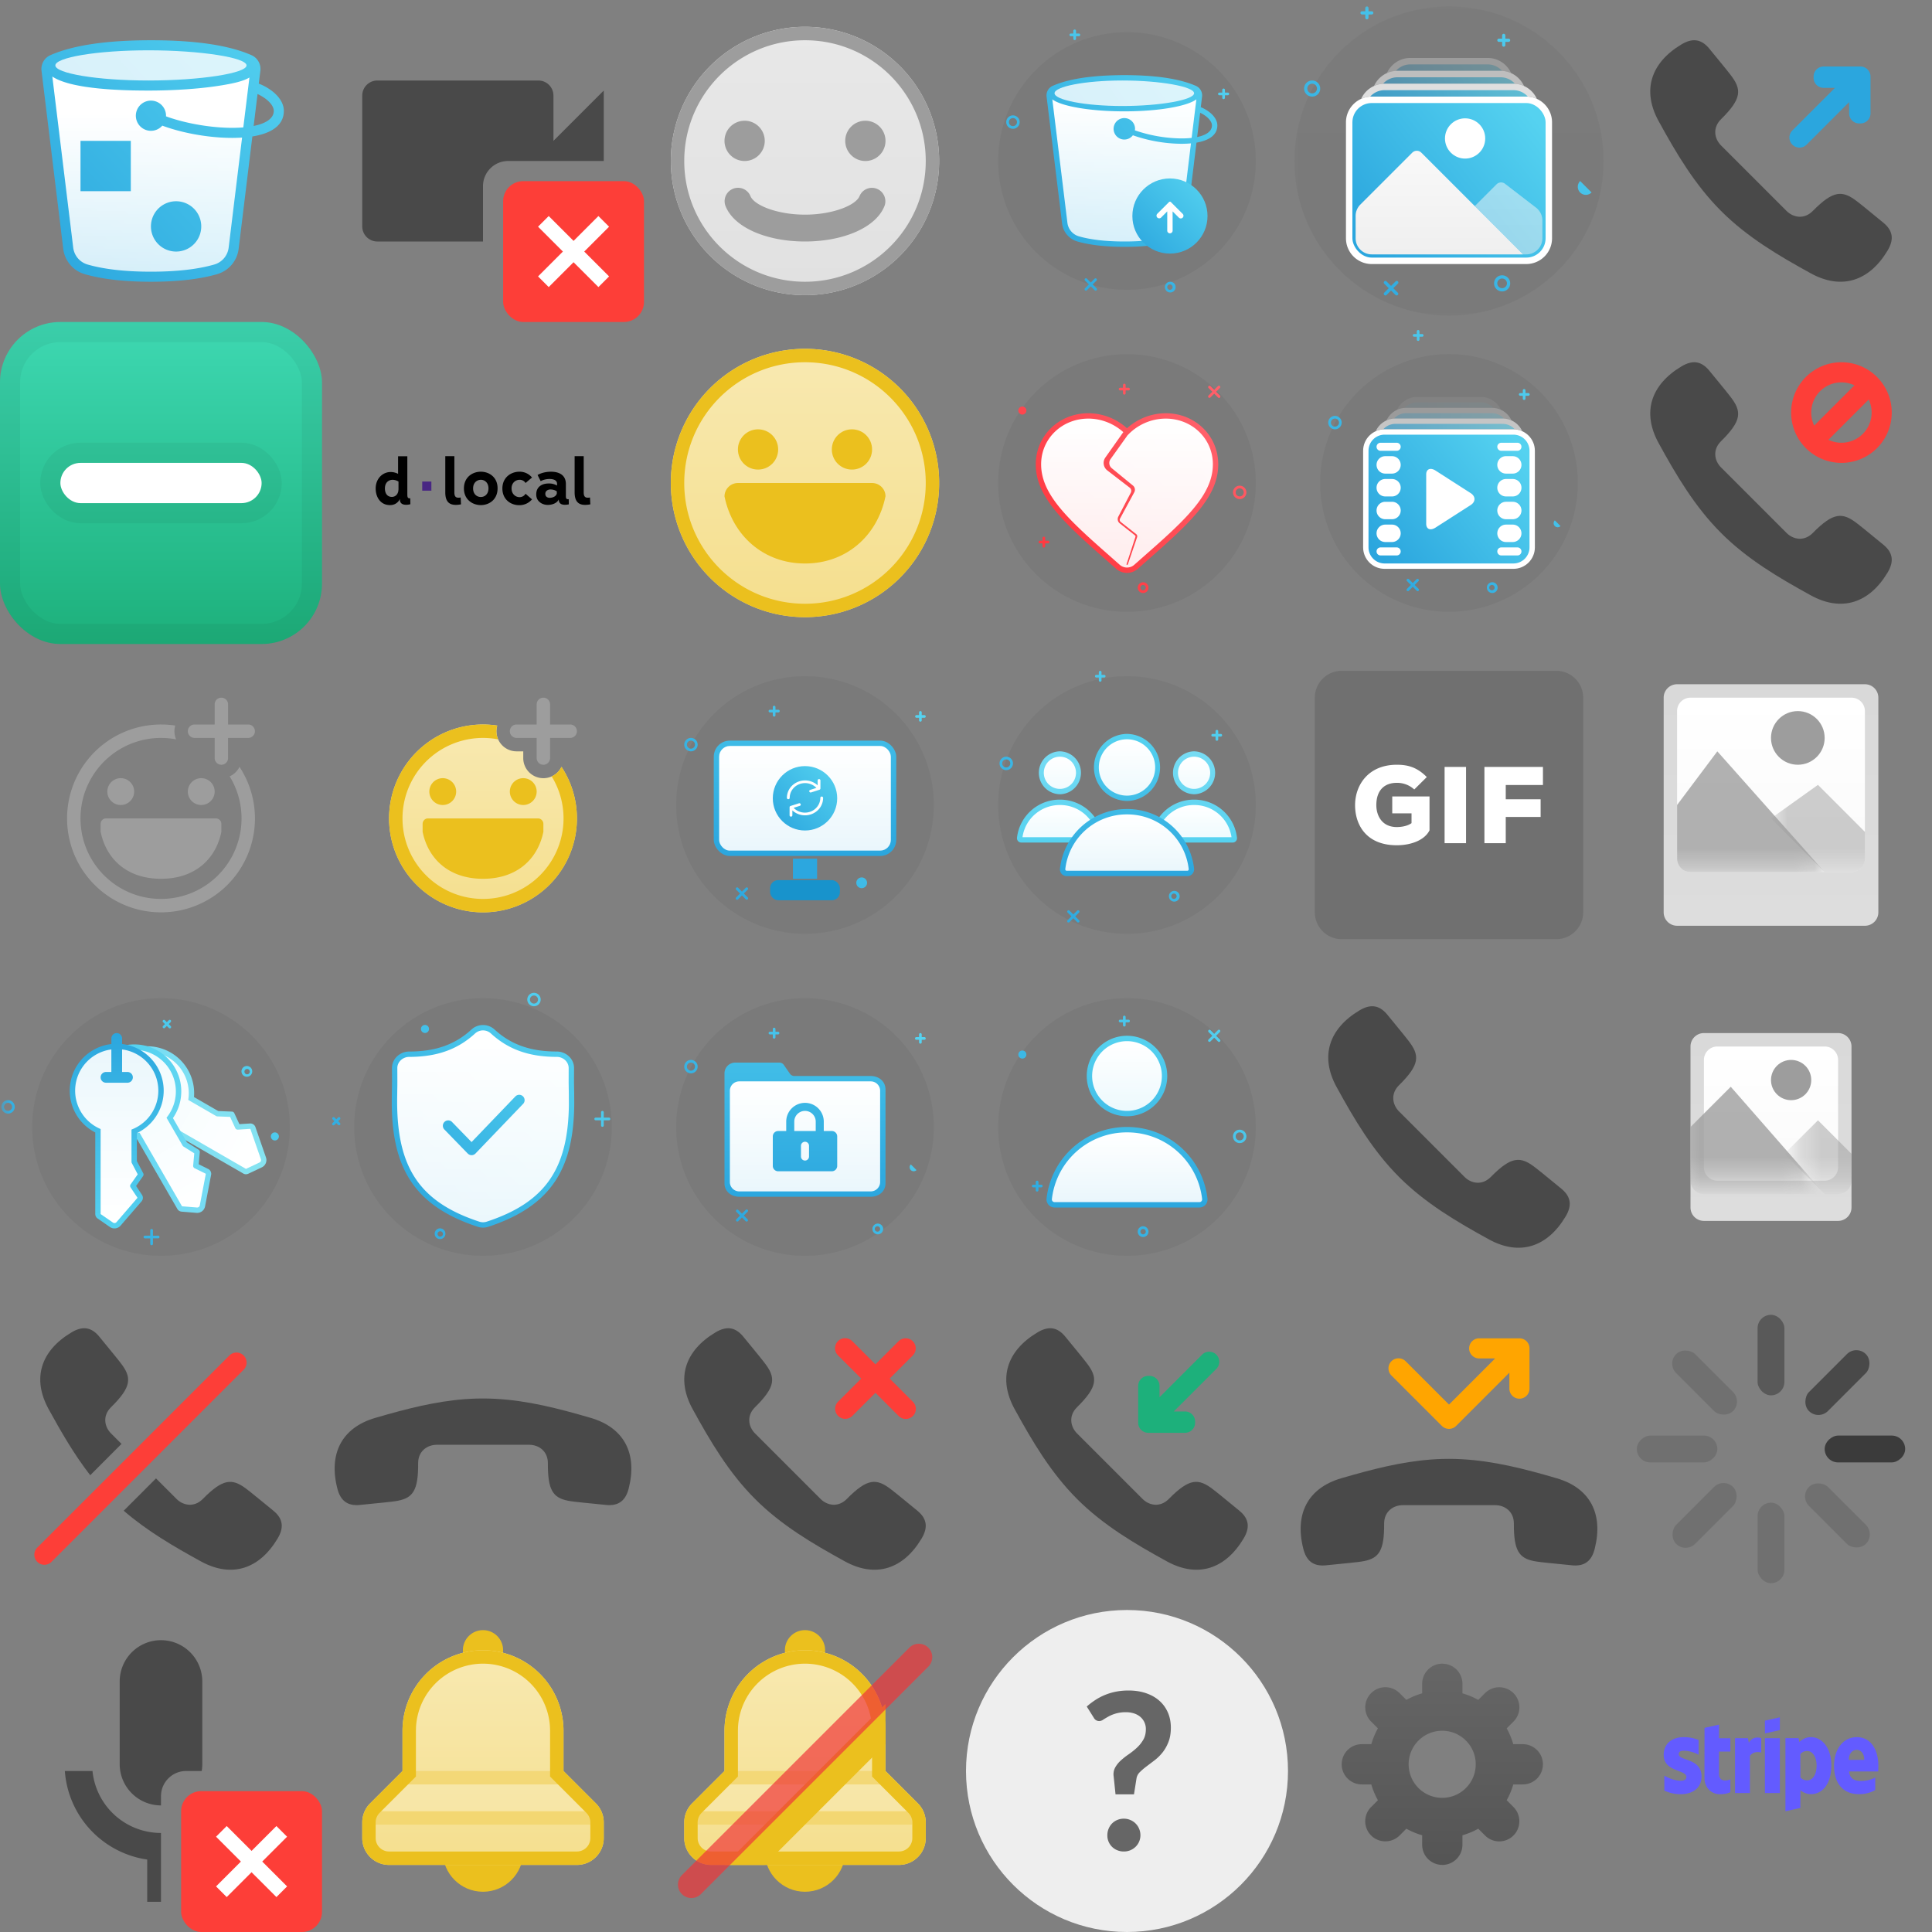 <?xml version="1.0" encoding="UTF-8"?><svg width="160" height="160" viewBox="0 0 96 96" xmlns="http://www.w3.org/2000/svg" xmlns:xlink="http://www.w3.org/1999/xlink"><rect x="0" y="0" width="96" height="96" fill="#808080" stroke="none"/><view id="icon-bucket" viewBox="0 0 16 16"/><svg width="16" height="16" viewBox="0 0 16 16" xmlns="http://www.w3.org/2000/svg"><defs><linearGradient x1="108.184%" y1=".382%" x2="0%" y2="99.618%" id="aac"><stop stop-color="#55D2F0" offset="0%"/><stop stop-color="#2BA6DE" offset="100%"/></linearGradient><linearGradient x1="50%" y1="18.982%" x2="50%" y2="100%" id="aad"><stop stop-color="#FFF" offset="0%"/><stop stop-color="#FFF" stop-opacity=".8" offset="100%"/></linearGradient><path id="aaa" d="M0 0h16v16H0z"/></defs><g fill="none" fill-rule="evenodd"><mask id="aab" fill="#fff"><use xlink:href="#aaa"/></mask><g mask="url(#aab)"><path d="M7.5 2c2.205 0 3.87.247 4.994.74a.75.75 0 0 1 .443.777l-.078.637.142.06c.65.3 1.103.782 1.103 1.294 0 .704-.592 1.117-1.564 1.272l-.682 5.585a1.5 1.5 0 0 1-1.075 1.26c-.87.25-1.965.375-3.283.375-1.318 0-2.412-.125-3.283-.375a1.5 1.5 0 0 1-1.075-1.26L2.063 3.517a.75.75 0 0 1 .443-.777C3.631 2.247 5.296 2 7.5 2Zm5.297 2.672-.193 1.587c.64-.13 1-.392 1-.75 0-.274-.32-.61-.807-.837Z" fill="url(#aac)" fill-rule="nonzero"/><path d="m3.333 4.12.125.035.13.032.068.016.14.03.144.028.15.027.156.025.161.023.167.022.171.02.176.019.181.016.186.016.19.014.195.012.2.01.202.01.207.008.319.009.326.005.222.002.226.001c1.27 0 2.523-.086 3.481-.235l.172-.027.163-.028.154-.028.074-.014.142-.03.134-.03.126-.032c.237-.064.428-.136.573-.225l-.304 2.478-.063.006a5.999 5.999 0 0 1-.077.005l-.08.004-.162.006a7.92 7.92 0 0 1-.346 0c-1.052-.023-2.238-.247-3.115-.57l.003-.03a.75.75 0 1 0-.185.493c.934.349 2.177.583 3.287.607l.175.002c.058 0 .115 0 .17-.002l.167-.005.165-.008-.667 5.467-.008.052a1 1 0 0 1-.71.789c-.82.235-1.87.355-3.144.355-1.275 0-2.324-.12-3.145-.355a1 1 0 0 1-.717-.84L2.6 3.802c.181.124.429.229.733.317ZM8.75 10a1.25 1.25 0 1 0 0 2.5 1.25 1.25 0 0 0 0-2.5ZM6.5 7H4v2.5h2.5V7Z" fill="url(#aad)" fill-rule="nonzero"/><path d="M7.375 4c2.58 0 4.875-.36 4.875-.75S9.955 2.5 7.375 2.5s-4.625.36-4.625.75S4.795 4 7.375 4Z" fill-opacity=".8" fill="#FFF"/></g></g></svg><view id="icon-camera-disabled" viewBox="16 0 16 16"/><svg width="16" height="16" fill="none" viewBox="0 0 16 16" x="16" xmlns="http://www.w3.org/2000/svg"><rect x="9" y="9" width="7" height="7" rx="1" fill="#FD3E38"/><path fill-rule="evenodd" clip-rule="evenodd" d="m11.97 12.5-1.235-1.235.53-.53L12.5 11.97l1.235-1.235.53.53L13.03 12.5l1.235 1.235-.53.53L12.5 13.03l-1.235 1.235-.53-.53L11.97 12.5Z" fill="#fff"/><path fill-rule="evenodd" clip-rule="evenodd" d="M2 4.75A.75.75 0 0 1 2.75 4h8a.75.75 0 0 1 .75.75V7L14 4.5V8H9.25C8.56 8 8 8.56 8 9.25V12H2.75a.75.75 0 0 1-.75-.75v-6.5Z" fill="#333" fill-opacity=".7"/></svg><view id="icon-checkbox-minimize" viewBox="0 16 16 16"/><svg width="16" height="16" fill="none" viewBox="0 0 16 16" y="16" xmlns="http://www.w3.org/2000/svg"><g clip-path="url(#aca)"><rect width="16" height="16" rx="3" fill="url(#acb)"/><rect x=".5" y=".5" width="15" height="15" rx="2.5" stroke="#000" stroke-opacity=".05"/><rect x="3" y="7" width="10" height="2" rx="1" fill="#fff"/><rect x="2.5" y="6.5" width="11" height="3" rx="1.5" stroke="#000" stroke-opacity=".05"/></g><defs><linearGradient id="acb" x1="0" y1="0" x2="0" y2="16" gradientUnits="userSpaceOnUse"><stop stop-color="#3ED8B2"/><stop offset="1" stop-color="#1DB07B"/></linearGradient><clipPath id="aca"><path fill="#fff" d="M0 0h16v16H0z"/></clipPath></defs></svg><view id="icon-dlocal" viewBox="16 16 16 16"/><svg width="16" height="16" fill="none" viewBox="0 0 16 16" x="16" y="16" xmlns="http://www.w3.org/2000/svg"><path d="M10.114 8.533a.34.34 0 0 1-.297.17c-.195 0-.398-.15-.398-.435 0-.28.203-.427.398-.427a.333.333 0 0 1 .297.159l.004-.004.317-.268a.79.79 0 0 0-.626-.289c-.415 0-.846.28-.846.833 0 .557.427.834.842.83a.818.818 0 0 0 .63-.289l-.321-.28Zm2.89-.07V6.667h-.451v1.796c0 .565.292.687.78.598l-.016-.341c-.215.036-.313-.013-.313-.257Zm-.886.143v-.553c0-.455-.342-.614-.744-.614-.211 0-.468.049-.663.163l.155.305a.94.94 0 0 1 .447-.106c.159 0 .366.045.366.236v.089a.781.781 0 0 0-.419-.102c-.35 0-.63.183-.614.57.008.304.277.495.573.495.204 0 .452-.077.545-.272 0 .28.26.293.5.244l-.004-.256c-.146.012-.142-.065-.142-.2Zm-.447-.11c-.016.167-.208.24-.358.24-.106 0-.207-.057-.215-.171-.017-.154.101-.236.243-.244.114 0 .236.029.326.094v.08h.004ZM7.882 7.439c-.415.004-.83.28-.83.83 0 .552.424.829.842.829.415 0 .83-.277.83-.83.004-.557-.42-.833-.842-.829Zm.004 1.256c-.19 0-.378-.142-.378-.427 0-.284.191-.427.386-.427.191 0 .378.143.378.427 0 .289-.19.431-.386.427Zm-1.309-.232V6.667h-.451v1.796c0 .565.293.687.78.598L6.89 8.72c-.215.036-.313-.013-.313-.257Zm-2.337.074V6.67h-.46v.874c-.548-.273-1.113.105-1.113.727 0 .443.252.838.727.826a.516.516 0 0 0 .476-.305v.04c.008.273.293.277.52.224l-.004-.297c-.142.016-.146-.069-.146-.223Zm-.443-.204c0 .191-.126.358-.325.358-.244 0-.346-.195-.346-.423 0-.394.346-.532.675-.341v.406h-.004Z" fill="#000"/><path d="M5.435 7.927H4.98v.455h.455v-.455Z" fill="#482683"/></svg><view id="icon-emoji" viewBox="32 0 16 16"/><svg width="16" height="16" viewBox="0 0 16 16" x="32" xmlns="http://www.w3.org/2000/svg"><defs><linearGradient x1="50%" y1="0%" x2="50%" y2="96.88%" id="ahc"><stop stop-color="#E8E8E8" offset="0%"/><stop stop-color="#E1E1E1" offset="100%"/></linearGradient><path id="aha" d="M0 0h16v16H0z"/></defs><g fill="none" fill-rule="evenodd"><mask id="ahb" fill="#fff"><use xlink:href="#aha"/></mask><g mask="url(#ahb)"><path d="M6.667 0a6.665 6.665 0 0 1 6.666 6.667 6.665 6.665 0 0 1-6.666 6.666A6.665 6.665 0 0 1 0 6.667 6.665 6.665 0 0 1 6.667 0" fill="url(#ahc)" transform="translate(1.333 1.333)"/><path d="M11.58 9.384c.34.14.503.53.363.87C11.495 11.34 9.849 12 8 12c-1.85 0-3.495-.66-3.943-1.746a.667.667 0 0 1 1.2-.578l.033.07c.189.459 1.341.92 2.71.92 1.314 0 2.428-.425 2.683-.865l.027-.055c.14-.34.53-.502.87-.362ZM11 6c.553 0 1 .447 1 1 0 .553-.447 1-1 1-.553 0-1-.447-1-1 0-.553.447-1 1-1ZM5 6c.553 0 1 .447 1 1 0 .553-.447 1-1 1-.553 0-1-.447-1-1 0-.553.447-1 1-1Z" fill="#9D9D9D" fill-rule="nonzero"/><path d="M8 1.333A6.665 6.665 0 0 1 14.667 8 6.665 6.665 0 0 1 8 14.667 6.665 6.665 0 0 1 1.333 8 6.665 6.665 0 0 1 8 1.333ZM8 2C4.685 2 2 4.685 2 8s2.685 6 6 6 6-2.685 6-6-2.685-6-6-6Z" fill="#9D9D9D" fill-rule="nonzero"/></g></g></svg><view id="icon-emoji-active" viewBox="32 16 16 16"/><svg width="16" height="16" viewBox="0 0 16 16" x="32" y="16" xmlns="http://www.w3.org/2000/svg"><defs><linearGradient x1="50%" y1="0%" x2="50%" y2="97.5%" id="aec"><stop stop-color="#F8E9B1" offset="0%"/><stop stop-color="#F5DF8E" offset="100%"/></linearGradient><path id="aea" d="M0 0h16v16H0z"/></defs><g fill="none" fill-rule="evenodd"><mask id="aeb" fill="#fff"><use xlink:href="#aea"/></mask><g mask="url(#aeb)"><path d="M6.667 0a6.665 6.665 0 0 1 6.666 6.667 6.665 6.665 0 0 1-6.666 6.666A6.665 6.665 0 0 1 0 6.667 6.665 6.665 0 0 1 6.667 0" fill="url(#aec)" transform="translate(1.333 1.333)"/><path d="M8 1.333A6.665 6.665 0 0 1 14.667 8 6.665 6.665 0 0 1 8 14.667 6.665 6.665 0 0 1 1.333 8 6.665 6.665 0 0 1 8 1.333ZM8 2C4.685 2 2 4.685 2 8s2.685 6 6 6 6-2.685 6-6-2.685-6-6-6Z" fill="#EBC01E" fill-rule="nonzero"/><path d="M11.332 8c.364 0 .668.295.668.66-.404 1.972-1.955 3.34-4 3.34s-3.596-1.368-4-3.333C4 8.302 4.3 8 4.668 8Zm-.999-2.667c.554 0 1 .447 1 1 0 .554-.446 1-1 1-.553 0-1-.446-1-1 0-.553.447-1 1-1Zm-4.666 0c.553 0 1 .447 1 1 0 .554-.447 1-1 1-.554 0-1-.446-1-1 0-.553.446-1 1-1Z" fill="#EBC01E"/></g></g></svg><view id="icon-emoji-reactions" viewBox="0 32 16 16"/><svg width="16" height="16" viewBox="0 0 16 16" y="32" xmlns="http://www.w3.org/2000/svg"><defs><path id="aga" d="M0 0h16v16H0z"/></defs><g fill="none" fill-rule="evenodd"><mask id="agb" fill="#fff"><use xlink:href="#aga"/></mask><g mask="url(#agb)" fill="#9D9D9D" fill-rule="nonzero"><path d="M8 4c.24 0 .477.018.708.053a.997.997 0 0 0 .044.686A3.999 3.999 0 0 0 4 8.667c0 2.21 1.79 4 4 4a3.999 3.999 0 0 0 3.412-6.09.994.994 0 0 0 .488-.473 4.665 4.665 0 0 1-3.9 7.23 4.665 4.665 0 0 1-4.667-4.667A4.665 4.665 0 0 1 8 4Zm2.742 4.667a.27.27 0 0 1 .25.209l.008.062v.395c-.283 1.376-1.333 2.334-3 2.334-1.597 0-2.628-.88-2.96-2.164L5 9.333v-.395c0-.122.085-.234.199-.264l.059-.007h5.484Zm-.742-2A.666.666 0 1 1 10 8a.666.666 0 1 1 0-1.333Zm-4 0A.666.666 0 1 1 6 8a.666.666 0 1 1 0-1.333Zm5-4c.184 0 .333.149.333.333v1h1a.333.333 0 0 1 0 .667h-1v1a.333.333 0 1 1-.666 0v-1h-1a.333.333 0 0 1 0-.667h1V3c0-.184.149-.333.333-.333Z"/></g></g></svg><view id="icon-emoji-reactions-active" viewBox="16 32 16 16"/><svg width="16" height="16" viewBox="0 0 16 16" x="16" y="32" xmlns="http://www.w3.org/2000/svg"><defs><linearGradient x1="50%" y1="0%" x2="50%" y2="100%" id="afc"><stop stop-color="#F8E9B1" offset="0%"/><stop stop-color="#F5DF8E" offset="100%"/></linearGradient><path id="afa" d="M0 0h16v16H0z"/></defs><g fill="none" fill-rule="evenodd"><mask id="afb" fill="#fff"><use xlink:href="#afa"/></mask><g mask="url(#afb)"><path d="M4.667 1.333c.24 0 .477.019.708.054a1 1 0 0 0 .958 1.28h.334V3a1 1 0 0 0 1.9.437 4.667 4.667 0 1 1-3.9-2.104Z" fill="url(#afc)" transform="translate(3.333 2.667)"/><path d="M8 4c.24 0 .477.018.708.053a.997.997 0 0 0 .044.686A3.999 3.999 0 0 0 4 8.667c0 2.21 1.79 4 4 4a3.999 3.999 0 0 0 3.412-6.09.994.994 0 0 0 .488-.473 4.665 4.665 0 0 1-3.9 7.23 4.665 4.665 0 0 1-4.667-4.667A4.665 4.665 0 0 1 8 4Z" fill="#EBC01E" fill-rule="nonzero"/><path d="M11 2.667c.184 0 .333.149.333.333v1h1a.333.333 0 0 1 0 .667h-1v1a.333.333 0 1 1-.666 0v-1h-1a.333.333 0 0 1 0-.667h1V3c0-.184.149-.333.333-.333Z" fill="#9D9D9D" fill-rule="nonzero"/><path d="M10.742 8.667c.133 0 .258.121.258.27v.396c-.283 1.376-1.333 2.334-3 2.334s-2.717-.958-3-2.334v-.395c0-.143.115-.271.258-.271Zm-.742-2A.666.666 0 1 1 10 8a.666.666 0 1 1 0-1.333Zm-4 0A.666.666 0 1 1 6 8a.666.666 0 1 1 0-1.333Z" fill="#EBC01E"/></g></g></svg><view id="icon-empty-state-backup" viewBox="32 32 16 16"/><svg width="16" height="16" viewBox="0 0 16 16" x="32" y="32" xmlns="http://www.w3.org/2000/svg"><defs><linearGradient x1="100%" y1="17.762%" x2="0%" y2="82.238%" id="aia"><stop stop-color="#55D2F0" offset="0%"/><stop stop-color="#2BA6DE" offset="100%"/></linearGradient><linearGradient x1="58.833%" y1="-109.852%" x2="58.833%" y2="100%" id="aib"><stop stop-color="#55D2F0" offset="0%"/><stop stop-color="#2BA6DE" offset="100%"/></linearGradient><linearGradient x1="50%" y1="0%" x2="50%" y2="100%" id="aic"><stop stop-color="#FFF" offset="0%"/><stop stop-color="#FFF" stop-opacity=".9" offset="100%"/></linearGradient><linearGradient x1="100%" y1="0%" x2="0%" y2="100%" id="aid"><stop stop-color="#55D2F0" offset="0%"/><stop stop-color="#2BA6DE" offset="100%"/></linearGradient></defs><g fill="none" fill-rule="evenodd"><circle fill-opacity=".05" fill="#111" cx="8" cy="8" r="6.4"/><path d="m4.678 12.117.189.188.188-.188a.067.067 0 1 1 .095.094l-.19.188.19.19a.067.067 0 1 1-.095.094l-.188-.19-.189.19a.067.067 0 1 1-.094-.094l.189-.19-.19-.188a.067.067 0 1 1 .095-.094ZM10.8 11.6a.267.267 0 1 1 0 .533.267.267 0 0 1 0-.533ZM2.333 4.667a.333.333 0 1 1 0 .666.333.333 0 0 1 0-.666Zm0 .133a.2.2 0 1 0 0 .4.2.2 0 0 0 0-.4Zm11.4-1.467c.037 0 .067.03.067.067v.133h.133a.067.067 0 1 1 0 .134H13.8V3.8a.067.067 0 0 1-.133 0l-.001-.134h-.133a.067.067 0 0 1 0-.133h.133V3.4c0-.037.03-.067.067-.067Zm-7.266-.266c.036 0 .066.03.066.066v.134h.134a.067.067 0 1 1 0 .133h-.134v.133a.067.067 0 1 1-.133 0L6.399 3.4h-.132a.067.067 0 1 1 0-.133h.132l.001-.134c0-.036.03-.066.067-.066Z" fill="url(#aia)"/><rect fill="url(#aib)" x="3.467" y="4.8" width="9.067" height="5.733" rx=".8"/><rect fill="url(#aic)" x="3.733" y="5.067" width="8.533" height="5.2" rx=".533"/><circle fill="url(#aid)" cx="8" cy="7.667" r="1.6"/><path d="M8.697 6.712c-.038 0-.069.03-.069.067v.243a.928.928 0 0 0-1.274.02.847.847 0 0 0-.254.603c0 .037.031.067.07.067.038 0 .07-.03.07-.067 0-.405.341-.733.763-.733.214 0 .419.087.564.238l-.308.099a.066.066 0 0 0-.044.084.07.07 0 0 0 .088.043l.416-.134a.067.067 0 0 0 .048-.063v-.4a.068.068 0 0 0-.07-.067ZM8.83 7.579c-.038 0-.069.03-.069.066 0 .405-.342.734-.764.734a.779.779 0 0 1-.563-.239l.308-.098a.066.066 0 0 0 .044-.084.07.07 0 0 0-.088-.043l-.417.134a.067.067 0 0 0-.047.063v.4c0 .037.03.067.069.067.038 0 .07-.03.07-.067V8.27a.928.928 0 0 0 1.274-.02.847.847 0 0 0 .253-.604.068.068 0 0 0-.07-.066Z" fill="#FFF" fill-rule="nonzero"/><path fill="#2CA7DF" d="M7.4 10.667h1.2v1H7.4z"/><rect fill="#1893CC" x="6.267" y="11.733" width="3.467" height="1" rx=".4"/></g></svg><view id="icon-empty-state-bucket-upload" viewBox="48 0 16 16"/><svg width="16" height="16" viewBox="0 0 16 16" x="48" xmlns="http://www.w3.org/2000/svg"><defs><linearGradient x1="117.482%" y1="0%" x2="-12.252%" y2="100%" id="ajc"><stop stop-color="#55D2F0" offset="0%"/><stop stop-color="#2BA6DE" offset="100%"/></linearGradient><linearGradient x1="50%" y1="0%" x2="50%" y2="100%" id="ajd"><stop stop-color="#FFF" offset="0%"/><stop stop-color="#FFF" stop-opacity=".8" offset="100%"/></linearGradient><linearGradient x1="100%" y1="0%" x2="0%" y2="100%" id="aje"><stop stop-color="#55D2F0" offset="0%"/><stop stop-color="#2BA6DE" offset="100%"/></linearGradient><linearGradient x1="85.865%" y1="0%" x2="14.135%" y2="100%" id="ajg"><stop stop-color="#55D2F0" offset="0%"/><stop stop-color="#2BA6DE" offset="100%"/></linearGradient><path id="aja" d="M0 0h16v16H0z"/><path d="m.714.02.58.58a.133.133 0 0 1-.176.2L1.106.789.799.482l.001.957a.133.133 0 1 1-.267 0V.482L.228.789a.133.133 0 0 1-.176.01L.039.79A.133.133 0 0 1 .028.613L.039.6.62.02a.067.067 0 0 1 .095 0Z" id="ajf"/></defs><g fill="none" fill-rule="evenodd"><mask id="ajb" fill="#fff"><use xlink:href="#aja"/></mask><g mask="url(#ajb)"><circle fill-opacity=".05" fill="#111" cx="8" cy="8" r="6.4"/><g fill-rule="nonzero"><path d="M3.88 0c.283 0 .553.006.81.018l.118.006c.098.005.193.011.287.018l.112.009.11.01.108.01c.125.012.246.027.364.043l.1.014c.612.09 1.123.225 1.533.405a.518.518 0 0 1 .307.546l-.063.513.093.041c.432.208.73.531.73.867 0 .463-.39.743-1.036.855l-.49 4.016a1.066 1.066 0 0 1-.763.896c-.619.177-1.384.266-2.32.266-.936 0-1.724-.089-2.343-.266a1.066 1.066 0 0 1-.763-.896l-.77-6.304A.52.52 0 0 1 .323.526C.81.312 1.446.163 2.223.08l.108-.011.108-.01.11-.01.113-.008.057-.004.115-.008c.212-.012.433-.02.662-.025l.127-.002L3.686 0 3.88 0Zm3.755 1.87-.149 1.205.032-.006.045-.01.086-.023.04-.012c.343-.109.532-.287.532-.524 0-.213-.233-.463-.586-.63Z" fill="url(#ajc)" transform="translate(4 3.733)"/><path d="m7.447 1.203-.235 1.915-.047.006-.055.005-.057.004-.058.004-.06.003-.06.002h-.03l-.062.002h-.128l-.066-.001a7.285 7.285 0 0 1-2.197-.4l.008-.076a.533.533 0 1 0-.108.322 7.5 7.5 0 0 0 2.36.422h.134l.066-.002.065-.002.063-.002.063-.004.061-.004.03-.002.045-.006-.48 3.95-.003.02a.8.8 0 0 1-.57.651c-.594.171-1.336.257-2.246.257-.916 0-1.68-.087-2.269-.257a.8.8 0 0 1-.572-.672l-.75-6.133c.46.344 1.888.595 3.578.595 1.693 0 3.123-.252 3.58-.597Z" fill="url(#ajd)" transform="translate(4 3.733)"/><path d="M7.775 5.267c1.883 0 3.558-.304 3.558-.634 0-.329-1.675-.633-3.558-.633-1.882 0-3.375.304-3.375.633 0 .33 1.493.634 3.375.634Z" fill-opacity=".8" fill="#FFF"/></g><g transform="translate(8.267 8.867)"><circle fill="url(#aje)" cx="1.867" cy="1.867" r="1.867"/><use fill="#FFF" xlink:href="#ajf" transform="translate(1.2 1.154)"/></g><path d="M12.8 4.4c.037 0 .067.03.067.067V4.6H13a.067.067 0 1 1 0 .133h-.134v.134a.067.067 0 0 1-.133 0v-.134H12.6a.067.067 0 1 1 0-.133h.132l.001-.133c0-.037.03-.067.067-.067ZM5.4 1.467c.037 0 .067.03.067.066v.134H5.6a.067.067 0 1 1 0 .133h-.134v.133a.067.067 0 0 1-.133 0V1.8H5.2a.067.067 0 0 1 0-.133h.132l.001-.134c0-.036.03-.066.067-.066ZM6.483 13.85a.067.067 0 0 1 0 .095l-.189.188.189.189a.067.067 0 1 1-.094.094l-.189-.19-.189.19a.067.067 0 1 1-.094-.094l.189-.19-.189-.187a.067.067 0 1 1 .094-.095l.189.189.189-.189a.067.067 0 0 1 .094 0Zm-4.15-8.117a.333.333 0 1 1 0 .667.333.333 0 0 1 0-.667Zm0 .134a.2.2 0 1 0 0 .4.2.2 0 0 0 0-.4Zm7.8 8.133a.267.267 0 1 1 0 .533.267.267 0 0 1 0-.533Zm0 .133a.133.133 0 1 0 0 .267.133.133 0 0 0 0-.267Z" fill="url(#ajg)"/></g></g></svg><view id="icon-empty-state-favourite" viewBox="48 16 16 16"/><svg width="16" height="16" viewBox="0 0 16 16" x="48" y="16" xmlns="http://www.w3.org/2000/svg"><defs><linearGradient x1="100%" y1="11.719%" x2="0%" y2="88.281%" id="akc"><stop stop-color="#FF626C" offset="0%"/><stop stop-color="#FF333A" offset="100%"/></linearGradient><linearGradient x1="50%" y1="0%" x2="50%" y2="100%" id="akd"><stop stop-color="#FFF" offset="0%"/><stop stop-color="#FFF" stop-opacity=".9" offset="100%"/></linearGradient><linearGradient x1="100%" y1="7.896%" x2="0%" y2="92.104%" id="ake"><stop stop-color="#FF626C" offset="0%"/><stop stop-color="#FF333A" offset="100%"/></linearGradient><path id="aka" d="M0 0h16v16H0z"/></defs><g fill="none" fill-rule="evenodd"><mask id="akb" fill="#fff"><use xlink:href="#aka"/></mask><g mask="url(#akb)"><circle fill-opacity=".05" fill="#111" cx="8" cy="8" r="6.4"/><path d="M9.883 4.534a2.88 2.88 0 0 0-1.877.741L8 5.28l-.006-.005a2.878 2.878 0 0 0-1.914-.742c-1.46 0-2.613 1.115-2.613 2.54 0 .773.305 1.483.964 2.294l.055.067.056.067.059.068.06.069.03.034.062.07.032.034.065.07c.01.012.021.024.033.035l.067.071.034.036.07.072.07.073.074.073.074.074.038.037.236.228.25.234.26.239.412.369 1.003.884a.812.812 0 0 0 1.058 0l.266-.235.874-.772.272-.245.26-.238.25-.233.092-.088.03-.029.23-.225.073-.074.072-.073.07-.072.068-.072.067-.071.065-.07.063-.071c.074-.081.143-.162.21-.24l.056-.069.054-.067.053-.067c.6-.766.88-1.448.88-2.188 0-1.424-1.153-2.539-2.614-2.539h-.037Z" fill="url(#akc)" fill-rule="nonzero"/><path d="M9.92 4.8c1.314 0 2.347.996 2.347 2.272 0 1.015-.615 1.91-1.651 2.944l-.229.223-.118.114-.247.231-.259.237-.27.243-.874.772-.266.235a.545.545 0 0 1-.706 0l-1-.883-.41-.367-.259-.237-.247-.231-.234-.226C4.393 9.046 3.733 8.123 3.733 7.072 3.733 5.796 4.766 4.8 6.08 4.8c.65 0 1.278.257 1.736.673l-.891 1.261a.467.467 0 0 0 .096.64l1.113.857a.2.2 0 0 1 .055.25l-.62 1.19a.267.267 0 0 0 .07.333l.758.6c.022.018.03.047.022.073l-.442 1.358a.024.024 0 0 0 .023.032c.02 0 .038-.013.044-.032l.459-1.346a.133.133 0 0 0-.044-.147l-.77-.606a.133.133 0 0 1-.035-.168l.708-1.308a.267.267 0 0 0-.066-.333l-1.054-.863a.333.333 0 0 1-.06-.451L8 5.667l-.007-.016L8 5.66A2.601 2.601 0 0 1 9.92 4.8Z" fill="url(#akd)" fill-rule="nonzero"/><path d="M3.867 10.667c.036 0 .066.03.066.066v.134h.134a.067.067 0 1 1 0 .133h-.134v.133a.067.067 0 1 1-.133 0L3.799 11h-.132a.067.067 0 0 1 0-.133h.132l.001-.134c0-.036.03-.066.067-.066Zm4-7.6c.036 0 .066.03.066.066v.134h.134a.067.067 0 1 1 0 .133h-.134v.133a.067.067 0 1 1-.133 0L7.799 3.4h-.132a.067.067 0 1 1 0-.133h.132l.001-.134c0-.036.03-.066.067-.066Zm4.75.117a.067.067 0 0 1 0 .094l-.19.188.19.19a.067.067 0 1 1-.095.094l-.189-.19-.188.19a.067.067 0 1 1-.095-.095l.19-.189-.19-.188a.067.067 0 0 1 .095-.094l.188.188.189-.188a.067.067 0 0 1 .094 0Zm.983 4.95a.333.333 0 1 1 0 .666.333.333 0 0 1 0-.667Zm0 .133a.2.2 0 1 0 0 .4.2.2 0 0 0 0-.4Zm-4.8 4.666a.267.267 0 1 1 0 .534.267.267 0 0 1 0-.534Zm0 .134a.133.133 0 1 0 0 .266.133.133 0 0 0 0-.266ZM2.8 4.2a.2.2 0 1 0 0 .4.2.2 0 0 0 0-.4Z" fill="url(#ake)"/></g></g></svg><view id="icon-empty-state-groups" viewBox="48 32 16 16"/><svg width="16" height="16" viewBox="0 0 16 16" x="48" y="32" xmlns="http://www.w3.org/2000/svg"><defs><linearGradient x1="89.176%" y1="0%" x2="10.824%" y2="100%" id="alc"><stop stop-color="#55D2F0" offset=".065%"/><stop stop-color="#2BA6DE" offset="99.971%"/></linearGradient><linearGradient x1="50%" y1="0%" x2="50%" y2="100%" id="ald"><stop stop-color="#77DCF4" offset="0%"/><stop stop-color="#55D2F0" offset="100%"/></linearGradient><linearGradient x1="50%" y1="0%" x2="50%" y2="100%" id="ale"><stop stop-color="#FFF" offset="0%"/><stop stop-color="#FFF" stop-opacity=".9" offset="100%"/></linearGradient><linearGradient x1="50%" y1="0%" x2="50%" y2="100%" id="alf"><stop stop-color="#FFF" offset="0%"/><stop stop-color="#FFF" stop-opacity=".9" offset="100%"/></linearGradient><linearGradient x1="50%" y1="0%" x2="50%" y2="99.826%" id="alg"><stop stop-color="#55D2F0" offset="0%"/><stop stop-color="#2BA6DE" offset="100%"/></linearGradient><linearGradient x1="50%" y1="0%" x2="50%" y2="100%" id="alh"><stop stop-color="#FFF" offset="0%"/><stop stop-color="#FFF" stop-opacity=".9" offset="100%"/></linearGradient><linearGradient x1="50%" y1="0%" x2="50%" y2="100%" id="ali"><stop stop-color="#FFF" offset="0%"/><stop stop-color="#FFF" stop-opacity=".9" offset="100%"/></linearGradient><path id="ala" d="M0 0h16v16H0z"/></defs><g fill="none" fill-rule="evenodd"><mask id="alb" fill="#fff"><use xlink:href="#ala"/></mask><g mask="url(#alb)"><circle fill-opacity=".05" fill="#111" cx="8" cy="8" r="6.4"/><path d="M12.467 4.267c.036 0 .066.03.066.066v.134h.134a.067.067 0 0 1 0 .133h-.134v.133a.067.067 0 1 1-.133 0l-.001-.133h-.132a.067.067 0 1 1 0-.133h.132l.001-.134c0-.036.03-.066.067-.066Zm-5.8-2.934c.036 0 .066.03.066.067v.133h.134a.067.067 0 0 1 0 .134h-.134V1.8a.067.067 0 1 1-.133 0l-.001-.134h-.132a.067.067 0 0 1 0-.133h.132L6.6 1.4c0-.037.03-.067.067-.067ZM5.617 13.25a.067.067 0 0 1 0 .095l-.19.188.19.189a.067.067 0 1 1-.095.094l-.189-.19-.188.19a.067.067 0 1 1-.095-.094l.19-.19-.19-.187a.067.067 0 1 1 .095-.095l.188.189.189-.189a.067.067 0 0 1 .094 0ZM2 5.6a.333.333 0 1 1 0 .667.333.333 0 0 1 0-.667Zm0 .133a.2.2 0 1 0 0 .4.2.2 0 0 0 0-.4Zm8.333 6.534a.267.267 0 1 1 0 .533.267.267 0 0 1 0-.533Zm0 .133a.133.133 0 1 0 0 .267.133.133 0 0 0 0-.267Z" fill="url(#alc)"/><g fill-rule="nonzero"><path d="M2.133 2.4c1.104 0 2.012.823 2.132 1.893a.215.215 0 0 1-.212.24H.213a.215.215 0 0 1-.212-.24 2.137 2.137 0 0 1 2.1-1.893h.032Zm0-2.4a1.067 1.067 0 0 1 .021 2.133h-.02A1.067 1.067 0 0 1 2.111 0h.021Z" fill="url(#ald)" transform="translate(9.2 5.333)"/><path d="M2.133 2.667c-.932 0-1.713.672-1.855 1.572l-.005.028h3.72a1.87 1.87 0 0 0-1.83-1.6h-.03Z" fill="url(#ale)" transform="translate(9.2 5.333)"/><path d="M2.133.267a.8.8 0 1 0 0 1.6.8.8 0 0 0 0-1.6Z" fill="url(#alf)" transform="translate(9.2 5.333)"/></g><g fill-rule="nonzero"><path d="M2.133 2.4c1.104 0 2.012.823 2.132 1.893a.215.215 0 0 1-.212.24H.213a.215.215 0 0 1-.212-.24 2.137 2.137 0 0 1 2.1-1.893h.032Zm0-2.4a1.067 1.067 0 0 1 .021 2.133h-.02A1.067 1.067 0 0 1 2.111 0h.021Z" fill="url(#ald)" transform="translate(2.533 5.333)"/><path d="M2.133 2.667c-.932 0-1.713.672-1.855 1.572l-.005.028h3.72a1.87 1.87 0 0 0-1.83-1.6h-.03Z" fill="url(#ale)" transform="translate(2.533 5.333)"/><path d="M2.133.267a.8.8 0 1 0 0 1.6.8.8 0 0 0 0-1.6Z" fill="url(#alf)" transform="translate(2.533 5.333)"/></g><g fill-rule="nonzero"><path d="M3.333 3.733A3.334 3.334 0 0 1 6.665 6.69c.022.2-.13.377-.332.377h-6a.336.336 0 0 1-.33-.377 3.333 3.333 0 0 1 3.279-2.956h.051Zm0-3.733a1.667 1.667 0 0 1 .028 3.333h-.028A1.667 1.667 0 0 1 3.306 0h.027Z" fill="url(#alg)" transform="translate(4.667 4.467)"/><path d="M3.333 4A3.067 3.067 0 0 0 .267 6.719c-.004.042.023.076.059.08l.007.001h6c.04 0 .071-.036.067-.08A3.068 3.068 0 0 0 3.333 4Z" fill="url(#alh)" transform="translate(4.667 4.467)"/><path d="M3.333.267a1.4 1.4 0 1 0 0 2.8 1.4 1.4 0 0 0 0-2.8Z" fill="url(#ali)" transform="translate(4.667 4.467)"/></g></g></g></svg><view id="icon-empty-state-keys" viewBox="0 48 16 16"/><svg width="16" height="16" viewBox="0 0 16 16" y="48" xmlns="http://www.w3.org/2000/svg"><defs><linearGradient x1="100%" y1="17.05%" x2="0%" y2="82.95%" id="amc"><stop stop-color="#55D2F0" offset="0%"/><stop stop-color="#2BA6DE" offset="100%"/></linearGradient><linearGradient x1="50%" y1="0%" x2="50%" y2="100%" id="amd"><stop stop-color="#77DCF4" offset="0%"/><stop stop-color="#86E3F1" offset="100%"/></linearGradient><linearGradient x1="50%" y1="0%" x2="50%" y2="99.477%" id="ame"><stop stop-color="#FFF" stop-opacity=".9" offset="0%"/><stop stop-color="#FFF" offset="100%"/></linearGradient><linearGradient x1="50%" y1=".248%" x2="50%" y2="99.635%" id="amf"><stop stop-color="#55D2F0" offset="0%"/><stop stop-color="#77DCF4" offset="100%"/></linearGradient><linearGradient x1="50%" y1="0%" x2="50%" y2="100%" id="amg"><stop stop-color="#2BA6DE" offset="0%"/><stop stop-color="#55D2F0" offset="100%"/></linearGradient><linearGradient x1="50%" y1="0%" x2="50%" y2="99.477%" id="amh"><stop stop-color="#FFF" stop-opacity=".9" offset="0%"/><stop stop-color="#FFF" offset="100%"/></linearGradient><path id="ama" d="M0 0h16v16H0z"/></defs><g fill="none" fill-rule="evenodd"><mask id="amb" fill="#fff"><use xlink:href="#ama"/></mask><g mask="url(#amb)"><circle fill-opacity=".05" fill="#111" cx="8" cy="8" r="6.4"/><path d="M8.101 3.073a.067.067 0 0 1 0-.094l.095-.094-.095-.094a.067.067 0 0 1 .095-.095l.094.095.094-.095a.067.067 0 1 1 .094.095l-.093.095.093.093a.067.067 0 1 1-.094.094l-.094-.092-.094.092a.067.067 0 0 1-.095 0Zm-.968 10.394c0-.037.03-.067.067-.067h.266v-.267a.067.067 0 0 1 .134 0v.268l.267-.001a.067.067 0 0 1 0 .133h-.268l.001.267a.067.067 0 1 1-.133 0v-.266H7.2a.067.067 0 0 1-.067-.067ZM.4 6.667a.333.333 0 1 1 0 .666.333.333 0 0 1 0-.666Zm0 .133a.2.2 0 1 0 0 .4.2.2 0 0 0 0-.4Zm11.688-1.365a.267.267 0 1 1 .377-.377.267.267 0 0 1-.377.377Zm.094-.094a.133.133 0 1 0 .188-.188.133.133 0 0 0-.188.188Zm1.328 3.262a.2.2 0 1 0 .282-.283.2.2 0 0 0-.282.283Z" fill="url(#amc)"/><g fill-rule="nonzero"><path d="M2.333 0a2.333 2.333 0 0 1 1.001 4.442v1.392l.317.604c.022.04.02.09-.003.13l-.006.009-.347.492.293.44a.267.267 0 0 1-.01.31l-.01.012-1.044 1.208a.4.4 0 0 1-.53.068l-.612-.424a.267.267 0 0 1-.115-.22V4.41A2.333 2.333 0 0 1 2.333 0Z" fill="url(#amd)" transform="rotate(-60 8.279 .016)"/><path d="M2.333.267a2.067 2.067 0 0 1 .734 3.999V5.88a.133.133 0 0 0 .015.049l.295.56-.353.5a.133.133 0 0 0-.002.152l.344.515-1.044 1.209a.133.133 0 0 1-.176.022l-.613-.424V4.24a2.067 2.067 0 0 1 .8-3.972Z" fill="url(#ame)" transform="rotate(-60 8.279 .016)"/><path d="M2.333 0a2.333 2.333 0 0 1 1.001 4.442v1.392l.317.604c.022.04.02.09-.003.13l-.006.009-.347.492.293.44a.267.267 0 0 1-.01.31l-.01.012-1.044 1.208a.4.4 0 0 1-.53.068l-.612-.424a.267.267 0 0 1-.115-.22V4.41A2.333 2.333 0 0 1 2.333 0Z" fill="url(#amf)" transform="rotate(-30 11.776 -3.814)"/><path d="M2.333.267a2.067 2.067 0 0 1 .734 3.999V5.88a.133.133 0 0 0 .015.049l.295.56-.353.5a.133.133 0 0 0-.002.152l.344.515-1.044 1.209a.133.133 0 0 1-.176.022l-.613-.424V4.24a2.067 2.067 0 0 1 .8-3.972Z" fill="url(#ame)" transform="rotate(-30 11.776 -3.814)"/><path d="M2.333 0c.148 0 .267.12.267.267l.001.277a2.334 2.334 0 0 1 .733 4.427v1.392l.317.604c.022.04.02.09-.003.13l-.006.009-.347.492.293.44a.267.267 0 0 1-.01.31l-.01.012-1.044 1.208a.4.4 0 0 1-.53.068l-.612-.424a.267.267 0 0 1-.115-.22V4.939a2.333 2.333 0 0 1 .8-4.394V.267c0-.148.12-.267.266-.267Z" fill="url(#amg)" transform="translate(3.467 3.333)"/><path d="M2.6.813a2.067 2.067 0 0 1 .467 3.982v1.614a.133.133 0 0 0 .015.049l.295.56-.353.5a.133.133 0 0 0-.002.152l.344.515-1.044 1.209a.133.133 0 0 1-.176.022l-.613-.423V4.768A2.067 2.067 0 0 1 2.066.813v1.12H1.8a.267.267 0 0 0 0 .534h1.067a.267.267 0 0 0 0-.534h-.268Z" fill="url(#amh)" transform="translate(3.467 3.333)"/></g></g></g></svg><view id="icon-empty-state-policy" viewBox="16 48 16 16"/><svg width="16" height="16" viewBox="0 0 16 16" x="16" y="48" xmlns="http://www.w3.org/2000/svg"><defs><linearGradient x1="100%" y1="10.797%" x2="0%" y2="89.203%" id="anc"><stop stop-color="#55D2F0" offset="0%"/><stop stop-color="#2BA6DE" offset="100%"/></linearGradient><linearGradient x1="102.101%" y1="1.81%" x2="9.44%" y2="100%" id="and"><stop stop-color="#55D2F0" offset="0%"/><stop stop-color="#2BA6DE" offset="100%"/></linearGradient><linearGradient x1="50%" y1="0%" x2="50%" y2="100%" id="ane"><stop stop-color="#FFF" offset="0%"/><stop stop-color="#FFF" stop-opacity=".9" offset="100%"/></linearGradient><path id="ana" d="M0 0h16v16H0z"/></defs><g fill="none" fill-rule="evenodd"><mask id="anb" fill="#fff"><use xlink:href="#ana"/></mask><g mask="url(#anb)"><circle fill-opacity=".05" fill="#111" cx="8" cy="8" r="6.4"/><path d="M.522 7.899a.067.067 0 0 1 0-.094l.094-.094-.094-.095a.067.067 0 0 1 .094-.094l.094.095.095-.095a.067.067 0 0 1 .094.094l-.094.095.094.094a.067.067 0 0 1-.094.094L.71 7.805.616 7.9a.067.067 0 0 1-.094 0ZM13.533 7.6c0-.037.03-.067.067-.067l.266.001v-.267a.067.067 0 1 1 .134 0v.267h.267a.067.067 0 0 1 0 .133h-.268l.001.266a.067.067 0 0 1-.133 0v-.266H13.6a.067.067 0 0 1-.067-.067Zm-3-6.267a.333.333 0 1 1 0 .667.333.333 0 0 1 0-.667Zm0 .134a.2.2 0 1 0 0 .4.2.2 0 0 0 0-.4ZM5.688 13.502a.267.267 0 1 1 .377-.377.267.267 0 0 1-.377.377Zm.094-.094a.133.133 0 1 0 .188-.189.133.133 0 0 0-.188.189ZM4.976 3.27a.2.2 0 1 0 .283-.283.2.2 0 0 0-.283.283Z" fill="url(#anc)"/><g fill-rule="nonzero"><path d="M4.022.17a.851.851 0 0 1 1.085.053C5.909.96 6.863 1.308 8.15 1.316h.05c.445 0 .845.344.857.8v.02l-.002.74.009.508.003.505C9.048 7.034 8.012 8.97 4.8 10.024a.852.852 0 0 1-.533 0C1.087 8.981.039 7.073 0 3.98L0 3.886v-.223l.01-.653.002-.216-.002-.657c0-.46.393-.81.837-.82h.02C2.162 1.316 3.123.978 3.93.25l.03-.028.063-.053Z" fill="url(#and)" transform="translate(3.467 2.933)"/><path d="M4.198.372a.585.585 0 0 1 .728.047c.867.797 1.902 1.164 3.273 1.164.322 0 .591.25.591.554l-.001.738.008.514.003.502v.096c-.041 3.15-1.165 4.826-4.084 5.784a.586.586 0 0 1-.366 0C1.402 8.804.286 7.103.267 3.885v-.222l.01-.65.001-.216-.002-.661V2.12c.01-.295.276-.537.591-.537h.05c1.33-.009 2.342-.368 3.192-1.136l.026-.024.051-.043Zm2.32 3.169a.267.267 0 0 0-.377.008L3.965 5.816l-.974-1.002-.01-.01a.267.267 0 0 0-.372.382l1.166 1.2.011.01a.267.267 0 0 0 .373-.011l2.367-2.467.01-.01a.267.267 0 0 0-.018-.367Z" fill="url(#ane)" transform="translate(3.467 2.933)"/></g></g></g></svg><view id="icon-empty-state-restricted-folder" viewBox="32 48 16 16"/><svg width="16" height="16" viewBox="0 0 16 16" x="32" y="48" xmlns="http://www.w3.org/2000/svg"><defs><linearGradient x1="100%" y1="23.211%" x2="11.327%" y2="88.117%" id="aoa"><stop stop-color="#55D2F0" offset="0%"/><stop stop-color="#2BA6DE" offset="100%"/></linearGradient><linearGradient x1="58.833%" y1="-93.261%" x2="58.833%" y2="104%" id="aob"><stop stop-color="#55D2F0" offset="0%"/><stop stop-color="#2BA6DE" offset="100%"/></linearGradient><linearGradient x1="50%" y1="0%" x2="50%" y2="100%" id="aoc"><stop stop-color="#FFF" offset="0%"/><stop stop-color="#FFF" stop-opacity=".9" offset="100%"/></linearGradient></defs><g fill="none" fill-rule="evenodd"><path d="M0 0h16v16H0z"/><path d="M8 14.4A6.4 6.4 0 1 0 8 1.6a6.4 6.4 0 0 0 0 12.8Z" fill-opacity=".05" fill="#111" fill-rule="nonzero"/><path d="M12.133 1.733c.037 0 .067.03.067.067v.133h.133a.067.067 0 0 1 0 .134H12.2V2.2a.067.067 0 0 1-.133 0v-.133h-.134a.067.067 0 0 1 0-.134h.134V1.8c0-.037.03-.067.066-.067Zm-7.266-.266c.036 0 .066.03.066.066v.134h.134a.067.067 0 0 1 0 .133h-.134v.133a.067.067 0 1 1-.133 0V1.8h-.133a.067.067 0 1 1 0-.133H4.8v-.134c0-.036.03-.066.067-.066Zm-1.317 9.05a.067.067 0 0 1 0 .094l-.19.189.19.189a.067.067 0 0 1-.095.094l-.188-.189-.189.189a.067.067 0 0 1-.094-.094l.188-.19-.188-.188a.067.067 0 0 1 .094-.094l.189.189.188-.189a.067.067 0 0 1 .095 0ZM.733 3.067a.333.333 0 1 1 0 .666.333.333 0 0 1 0-.666Zm0 .133a.2.2 0 1 0 0 .4.2.2 0 0 0 0-.4Zm9.267 8a.267.267 0 1 1 0 .533.267.267 0 0 1 0-.533Zm0 .133a.133.133 0 1 0 0 .267.133.133 0 0 0 0-.267Zm1.659-3.074.282.282A.2.2 0 0 1 11.6 8.4a.2.2 0 0 1 .059-.141Z" fill="url(#aoa)" transform="translate(1.6 1.6)"/><path d="M10.4 4.526c0-.364-.298-.66-.747-.66h-3.78a.267.267 0 0 1-.22-.113l-.307-.44a.267.267 0 0 0-.218-.113H2.933a.533.533 0 0 0-.533.533v5.474c0 .364.298.66.747.66h6.506c.45 0 .747-.296.747-.66v-4.68Z" fill="url(#aob)" fill-rule="nonzero" transform="translate(1.6 1.6)"/><path d="M2.667 4.6c0-.258.209-.467.466-.467h6.534c.257 0 .466.21.466.467v4.533a.467.467 0 0 1-.466.467H3.133a.467.467 0 0 1-.466-.467V4.6Zm3.733 1a.533.533 0 0 0-.533.533V6.6h1.066v-.467A.533.533 0 0 0 6.4 5.6Zm.933 1h.4c.148 0 .267.12.267.267v1.466c0 .148-.12.267-.267.267H5.067a.267.267 0 0 1-.267-.267V6.867c0-.148.12-.267.267-.267h.4v-.467a.933.933 0 1 1 1.866 0V6.6ZM6.2 7.333a.2.2 0 1 1 .4 0v.534a.2.2 0 1 1-.4 0v-.534Z" fill="url(#aoc)" transform="translate(1.6 1.6)"/></g></svg><view id="icon-empty-state-users" viewBox="48 48 16 16"/><svg width="16" height="16" viewBox="0 0 16 16" x="48" y="48" xmlns="http://www.w3.org/2000/svg"><defs><linearGradient x1="100%" y1="2.898%" x2="0%" y2="97.102%" id="apc"><stop stop-color="#55D2F0" offset="0%"/><stop stop-color="#2BA6DE" offset="100%"/></linearGradient><linearGradient x1="50%" y1="0%" x2="50%" y2="100%" id="apd"><stop stop-color="#55D2F0" offset="0%"/><stop stop-color="#2BA6DE" offset="100%"/></linearGradient><linearGradient x1="50%" y1="0%" x2="50%" y2="100%" id="ape"><stop stop-color="#FFF" offset="0%"/><stop stop-color="#FFF" stop-opacity=".9" offset="100%"/></linearGradient><linearGradient x1="50%" y1="0%" x2="50%" y2="98.487%" id="apf"><stop stop-color="#FFF" offset="0%"/><stop stop-color="#FFF" stop-opacity=".9" offset="100%"/></linearGradient><path id="apa" d="M0 0h16v16H0z"/></defs><g fill="none" fill-rule="evenodd"><mask id="apb" fill="#fff"><use xlink:href="#apa"/></mask><g mask="url(#apb)"><circle fill-opacity=".05" fill="#111" cx="8" cy="8" r="6.4"/><path d="M3.533 10.667c.037 0 .067.03.067.066v.134h.133a.067.067 0 1 1 0 .133H3.6v.133a.067.067 0 1 1-.133 0L3.466 11h-.133a.067.067 0 0 1 0-.133h.133v-.134c0-.036.03-.066.067-.066Zm4.334-8.2c.036 0 .066.03.066.066v.134h.134a.067.067 0 1 1 0 .133h-.134v.133a.067.067 0 1 1-.133 0L7.799 2.8h-.132a.067.067 0 1 1 0-.133h.132l.001-.134c0-.036.03-.066.067-.066Zm4.75.717a.067.067 0 0 1 0 .094l-.19.188.19.19a.067.067 0 1 1-.095.094l-.189-.19-.188.19a.067.067 0 1 1-.095-.095l.19-.189-.19-.188a.067.067 0 0 1 .095-.094l.188.188.189-.188a.067.067 0 0 1 .094 0Zm.983 4.95a.333.333 0 1 1 0 .666.333.333 0 0 1 0-.667Zm0 .133a.2.2 0 1 0 0 .4.2.2 0 0 0 0-.4Zm-4.8 4.666a.267.267 0 1 1 0 .534.267.267 0 0 1 0-.534Zm0 .134a.133.133 0 1 0 0 .266.133.133 0 0 0 0-.266ZM2.8 4.2a.2.2 0 1 0 0 .4.2.2 0 0 0 0-.4Z" fill="url(#apc)"/><g fill-rule="nonzero"><path d="M4 0a2 2 0 1 1 0 4 2 2 0 0 1 0-4Zm0 4.533a4.007 4.007 0 0 1 3.998 3.55.402.402 0 0 1-.398.45H.4a.402.402 0 0 1-.397-.45A4.007 4.007 0 0 1 4 4.532Z" fill="url(#apd)" transform="translate(4 3.467)"/><path d="M4 .267a1.733 1.733 0 1 0 0 3.466A1.733 1.733 0 0 0 4 .267Z" fill="url(#ape)" transform="translate(4 3.467)"/><path d="M4 4.8A3.74 3.74 0 0 0 .268 8.112a.136.136 0 0 0 .122.154H7.6c.08 0 .142-.07.133-.154A3.74 3.74 0 0 0 4 4.8Z" fill="url(#apf)" transform="translate(4 3.467)"/></g></g></g></svg><view id="icon-gallery-photos" viewBox="64 0 16 16"/><svg width="16" height="16" viewBox="0 0 16 16" x="64" xmlns="http://www.w3.org/2000/svg"><defs><linearGradient x1="50%" y1="0%" x2="50%" y2="100%" id="aqc"><stop stop-color="#272727" stop-opacity=".05" offset="0%"/><stop stop-color="#111" stop-opacity=".05" offset="100%"/></linearGradient><linearGradient x1="99.445%" y1="0%" x2=".555%" y2="100%" id="aqd"><stop stop-color="#55D2F0" offset="0%"/><stop stop-color="#2BA6DE" offset="100%"/></linearGradient><linearGradient x1="100%" y1="48.204%" x2="0%" y2="51.796%" id="aqe"><stop stop-color="#55D2F0" offset="0%"/><stop stop-color="#2BA6DE" offset="100%"/></linearGradient><linearGradient x1="100%" y1="48.837%" x2="0%" y2="51.163%" id="aqf"><stop stop-color="#55D2F0" offset="0%"/><stop stop-color="#2BA6DE" offset="100%"/></linearGradient><linearGradient x1="100%" y1="49.186%" x2="0%" y2="50.814%" id="aqg"><stop stop-color="#55D2F0" offset="0%"/><stop stop-color="#2BA6DE" offset="100%"/></linearGradient><linearGradient x1="100%" y1="18%" x2="0%" y2="82%" id="aqh"><stop stop-color="#55D2F0" offset="0%"/><stop stop-color="#2BA6DE" offset="100%"/></linearGradient><linearGradient x1="50%" y1="-65.532%" x2="50%" y2="100%" id="aqi"><stop stop-color="#FFF" offset="0%"/><stop stop-color="#EFEFEF" offset="100%"/></linearGradient><linearGradient x1="50%" y1="-65.532%" x2="50%" y2="100%" id="aqj"><stop stop-color="#FFF" offset="0%"/><stop stop-color="#EFEFEF" offset="100%"/></linearGradient><path id="aqa" d="M0 0h16v16H0z"/></defs><g fill="none" fill-rule="evenodd"><mask id="aqb" fill="#fff"><use xlink:href="#aqa"/></mask><g mask="url(#aqb)"><g transform="translate(.32 .32)"><circle fill="url(#aqc)" cx="7.68" cy="7.68" r="7.68"/><path d="M5.14 13.66a.08.08 0 0 1 0 .114L4.912 14l.226.226a.08.08 0 0 1-.113.113l-.226-.226-.226.226a.08.08 0 0 1-.113-.113L4.687 14l-.226-.226a.08.08 0 0 1 .113-.113l.226.226.226-.226a.08.08 0 0 1 .113 0Zm5.18-.3a.4.4 0 1 1 0 .8.4.4 0 0 1 0-.8Zm0 .16a.24.24 0 1 0 0 .48.24.24 0 0 0 0-.48Zm3.877-4.843.566.566a.399.399 0 0 1-.683-.283c0-.11.045-.21.117-.283ZM.88 3.68a.4.4 0 1 1 0 .8.4.4 0 0 1 0-.8Zm0 .16a.24.24 0 1 0 0 .48.24.24 0 0 0 0-.48Zm9.52-2.48a.08.08 0 0 1 .08.08v.16h.16a.08.08 0 1 1 0 .16h-.16v.16a.08.08 0 1 1-.16 0v-.16h-.16a.08.08 0 1 1 0-.16h.16v-.16a.08.08 0 0 1 .08-.08ZM3.6 0a.08.08 0 0 1 .08.08v.16h.16a.08.08 0 1 1 0 .16h-.16v.16a.08.08 0 1 1-.16 0V.4h-.16a.08.08 0 1 1 0-.16h.16V.08A.08.08 0 0 1 3.6 0Z" fill="url(#aqd)"/><g opacity=".25"><path d="M9.6 2.56c.52 0 .966.31 1.167.753a1.274 1.274 0 0 0-.527-.113H5.12c-.187 0-.366.04-.526.113.2-.444.647-.753 1.166-.753H9.6Z" fill="#FFF"/><path d="M5.006.32c.286 0 .543.125.719.323L5.646.64H.526a1.3 1.3 0 0 0-.078.002.957.957 0 0 1 .718-.322h3.84Z" fill="url(#aqe)" transform="translate(4.594 2.56)"/></g><g opacity=".5"><path d="M10.24 3.2c.52 0 .966.31 1.167.753a1.274 1.274 0 0 0-.527-.113h-6.4c-.187 0-.366.04-.526.113.2-.444.647-.753 1.166-.753h5.12Z" fill="#FFF"/><path d="M6.286.32c.286 0 .543.125.719.323L6.926.64h-6.4a1.3 1.3 0 0 0-.078.002.957.957 0 0 1 .718-.322h5.12Z" fill="url(#aqf)" transform="translate(3.954 3.2)"/></g><g opacity=".75"><path d="M10.88 3.84c.52 0 .966.31 1.167.753a1.274 1.274 0 0 0-.527-.113H3.84c-.187 0-.366.04-.526.113.2-.444.647-.753 1.166-.753h6.4Z" fill="#FFF"/><path d="M7.566.32c.286 0 .543.125.719.323L8.206.64H.526a1.3 1.3 0 0 0-.078.002.957.957 0 0 1 .718-.322h6.4Z" fill="url(#aqg)" transform="translate(3.314 3.84)"/></g><g transform="translate(2.56 4.48)"><path d="M1.28 0h7.68c.707 0 1.28.573 1.28 1.28v5.76a1.28 1.28 0 0 1-1.28 1.28H1.28A1.28 1.28 0 0 1 0 7.04V1.28C0 .573.573 0 1.28 0Z" fill="#FFF"/><rect fill="url(#aqh)" x=".32" y=".32" width="9.6" height="7.68" rx=".96"/><path d="m6.4 5.44 1.081-1.081a.32.32 0 0 1 .422-.028L9.448 5.52a.8.8 0 0 1 .312.634v.886a.8.8 0 0 1-.8.8H8.8l-2.4-2.4Z" fill="url(#aqi)" opacity=".5"/><path d="M.48 7.04V5.931a.8.8 0 0 1 .234-.565l2.58-2.58a.32.32 0 0 1 .452 0L8.8 7.84H1.28a.8.8 0 0 1-.8-.8Z" fill="url(#aqj)"/><circle fill="#FFF" cx="5.92" cy="2.08" r="1"/></g></g></g></g></svg><view id="icon-gallery-videos" viewBox="64 16 16 16"/><svg width="16" height="16" fill="none" viewBox="0 0 16 16" x="64" y="16" xmlns="http://www.w3.org/2000/svg"><path d="M8 14.398a6.4 6.4 0 1 0 0-12.8 6.4 6.4 0 0 0 0 12.8Z" fill="#111" fill-opacity=".05"/><path fill-rule="evenodd" clip-rule="evenodd" d="M11.733 3.332c.037 0 .067.03.067.066v.134h.133a.067.067 0 1 1 0 .133H11.8v.133a.067.067 0 1 1-.133 0v-.133h-.134a.067.067 0 0 1 0-.133h.134v-.134c0-.036.03-.066.066-.066ZM6.467.398c.036 0 .066.03.066.067v.133h.134a.067.067 0 0 1 0 .134h-.134v.133a.067.067 0 1 1-.133 0V.732h-.133a.067.067 0 1 1 0-.134H6.4V.465c0-.037.03-.067.067-.067Zm.016 12.384a.067.067 0 0 1 0 .095l-.189.188.189.189a.067.067 0 1 1-.094.094l-.189-.189-.189.189a.067.067 0 1 1-.094-.094l.189-.189-.189-.188a.067.067 0 1 1 .094-.095l.189.189.189-.189a.067.067 0 0 1 .094 0Zm-4.15-8.117a.333.333 0 1 1 0 .667.333.333 0 0 1 0-.667Zm0 .133a.2.2 0 1 0 0 .4.2.2 0 0 0 0-.4Zm7.8 8.134a.267.267 0 1 1 0 .533.267.267 0 0 1 0-.533Zm0 .133a.133.133 0 1 0 0 .267.133.133 0 0 0 0-.267Zm3.126-3.208.282.283a.2.2 0 1 1-.283-.283Z" fill="url(#ara)"/><g opacity=".25" fill-rule="evenodd" clip-rule="evenodd"><path opacity=".25" d="M9.6 3.73c.433 0 .805.258.972.628a1.063 1.063 0 0 0-.439-.094H5.867c-.157 0-.305.034-.44.094.168-.37.54-.628.973-.628h3.2Z" fill="#fff"/><path opacity=".25" d="M9.6 3.996c.238 0 .452.104.598.269a1.07 1.07 0 0 0-.065-.002H5.867c-.022 0-.044 0-.065.002a.798.798 0 0 1 .598-.269h3.2Z" fill="url(#arb)"/></g><g opacity=".5" fill-rule="evenodd" clip-rule="evenodd"><path opacity=".5" d="M10.133 4.266c.433 0 .805.257.973.627a1.062 1.062 0 0 0-.44-.094H5.334c-.156 0-.305.034-.439.094.168-.37.54-.627.973-.627h4.266Z" fill="#fff"/><path opacity=".5" d="M10.133 4.531c.238 0 .452.104.598.269a1.068 1.068 0 0 0-.064-.002H5.333c-.021 0-.043 0-.064.002a.798.798 0 0 1 .598-.269h4.266Z" fill="url(#arc)"/></g><g opacity=".75" fill-rule="evenodd" clip-rule="evenodd"><path opacity=".75" d="M10.667 4.797c.432 0 .805.257.972.628a1.063 1.063 0 0 0-.439-.095H4.8c-.157 0-.305.034-.439.094.167-.37.54-.627.972-.627h5.334Z" fill="#fff"/><path opacity=".75" d="M10.667 5.063c.238 0 .451.103.598.268a1.065 1.065 0 0 0-.065-.002H4.8c-.022 0-.043 0-.065.002a.798.798 0 0 1 .598-.269h5.334Z" fill="url(#ard)"/></g><path fill-rule="evenodd" clip-rule="evenodd" d="M4.8 5.332h6.4c.589 0 1.067.478 1.067 1.067v4.8c0 .589-.478 1.066-1.067 1.066H4.8c-.59 0-1.067-.477-1.067-1.066v-4.8c0-.59.478-1.067 1.067-1.067Z" fill="#fff"/><path d="M11.2 5.598H4.8a.8.8 0 0 0-.8.8v4.8a.8.8 0 0 0 .8.8h6.4a.8.8 0 0 0 .8-.8v-4.8a.8.8 0 0 0-.8-.8Z" fill="url(#are)"/><path fill-rule="evenodd" clip-rule="evenodd" d="M4.4 6.2c0-.11.09-.2.2-.2h.8a.2.2 0 0 1 0 .4h-.8a.2.2 0 0 1-.2-.2Zm0 .9c0-.24.194-.433.433-.433h.334a.433.433 0 0 1 0 .866h-.334A.433.433 0 0 1 4.4 7.1Zm2.467.476c0-.271.21-.357.465-.193l1.742 1.118c.257.164.256.433 0 .597l-1.742 1.117c-.257.165-.465.084-.465-.193V7.576Zm3.966-.91a.433.433 0 0 0 0 .867h.334a.433.433 0 0 0 0-.866h-.334ZM4.4 8.234c0-.239.194-.433.433-.433h.334a.433.433 0 0 1 0 .867h-.334a.433.433 0 0 1-.433-.434Zm6.433-.433a.433.433 0 0 0 0 .867h.334a.433.433 0 0 0 0-.867h-.334ZM4.4 9.367c0-.24.194-.434.433-.434h.334a.433.433 0 0 1 0 .867h-.334a.433.433 0 0 1-.433-.433Zm6.433-.434a.433.433 0 0 0 0 .867h.334a.433.433 0 0 0 0-.867h-.334ZM4.4 10.5c0-.24.194-.433.433-.433h.334a.433.433 0 1 1 0 .866h-.334A.433.433 0 0 1 4.4 10.5Zm6.433-.433a.433.433 0 0 0 0 .866h.334a.433.433 0 0 0 0-.866h-.334ZM4.4 11.4c0-.11.09-.2.2-.2h.8a.2.2 0 0 1 0 .4h-.8a.2.2 0 0 1-.2-.2Zm6.2-.2a.2.2 0 0 0 0 .4h.8a.2.2 0 1 0 0-.4h-.8Zm0-5.2a.2.2 0 1 0 0 .4h.8a.2.2 0 1 0 0-.4h-.8Z" fill="#fff"/><defs><linearGradient id="ara" x1="12.273" y1=".398" x2="1.843" y2="12.206" gradientUnits="userSpaceOnUse"><stop stop-color="#55D2F0"/><stop offset="1" stop-color="#2BA6DE"/></linearGradient><linearGradient id="arb" x1="10.198" y1="4.13" x2="5.818" y2="4.398" gradientUnits="userSpaceOnUse"><stop stop-color="#55D2F0"/><stop offset="1" stop-color="#2BA6DE"/></linearGradient><linearGradient id="arc" x1="10.731" y1="4.665" x2="5.282" y2="4.933" gradientUnits="userSpaceOnUse"><stop stop-color="#55D2F0"/><stop offset="1" stop-color="#2BA6DE"/></linearGradient><linearGradient id="ard" x1="11.265" y1="5.197" x2="4.746" y2="5.465" gradientUnits="userSpaceOnUse"><stop stop-color="#55D2F0"/><stop offset="1" stop-color="#2BA6DE"/></linearGradient><linearGradient id="are" x1="12" y1="6.75" x2="5.124" y2="12.251" gradientUnits="userSpaceOnUse"><stop stop-color="#55D2F0"/><stop offset="1" stop-color="#2BA6DE"/></linearGradient></defs></svg><view id="icon-gif-rest" viewBox="64 32 16 16"/><svg width="16" height="16" viewBox="0 0 16 16" x="64" y="32" xmlns="http://www.w3.org/2000/svg"><defs><path id="asa" d="M0 0h16v16H0z"/><path d="m6.896 6.612-.622.617a1.254 1.254 0 0 0-.867-.33c-.617 0-1.018.368-1.018 1.11 0 .486.255 1.087 1.018 1.087.2 0 .515-.038.731-.195v-.487H5.18v-.839h1.852v1.683c-.239.482-.9.742-1.63.742-1.5 0-2.069-1.001-2.069-1.992 0-.99.65-2.008 2.074-2.008.525 0 .991.108 1.49.612Zm1.951 3.285H7.781V6.108h1.066v3.79Zm1.973 0H9.76V6.108h2.908v.899H10.82v.709h1.733v.877H10.82v1.304Z" id="asc"/></defs><g fill="none" fill-rule="evenodd"><mask id="asb" fill="#fff"><use xlink:href="#asa"/></mask><g mask="url(#asb)"><path d="M2.667 1.333h10.666c.737 0 1.334.597 1.334 1.334v10.666c0 .737-.597 1.334-1.334 1.334H2.667a1.333 1.333 0 0 1-1.334-1.334V2.667c0-.737.597-1.334 1.334-1.334Z" fill="#707070"/><use fill="#FFF" xlink:href="#asc"/></g></g></svg><view id="icon-handset" viewBox="64 48 16 16"/><svg width="16" height="16" viewBox="0 0 16 16" x="64" y="48" xmlns="http://www.w3.org/2000/svg"><defs><path id="baa" d="M0 0h16v16H0z"/><path d="M5.518 10.482c-1.305-1.305-2.22-2.857-3.105-4.47-.832-1.522-.382-2.894 1.132-3.802.533-.322.975-.285 1.373.188.187.232.885 1.072 1.065 1.312.57.735.577 1.185-.465 2.213-.435.427-.33.974 0 1.304l3.255 3.255c.33.33.877.435 1.304 0 1.028-1.042 1.478-1.035 2.213-.465.24.18 1.08.878 1.312 1.065.473.398.51.84.188 1.373-.908 1.514-2.28 1.964-3.803 1.132-1.612-.885-3.164-1.8-4.47-3.105Z" id="bac"/></defs><g fill="none" fill-rule="evenodd"><mask id="bab" fill="#fff"><use xlink:href="#baa"/></mask><g mask="url(#bab)"><use fill-opacity=".7" fill="#333" xlink:href="#bac"/></g></g></svg><view id="icon-handset-cancelled" viewBox="0 64 16 16"/><svg width="16" height="16" viewBox="0 0 16 16" y="64" xmlns="http://www.w3.org/2000/svg"><defs><path id="ata" d="M0 0h16v16H0z"/></defs><g fill="none" fill-rule="evenodd"><mask id="atb" fill="#fff"><use xlink:href="#ata"/></mask><g mask="url(#atb)" fill-rule="nonzero"><path d="m7.752 9.461 1.02 1.021c.33.33.878.435 1.305 0 .997-1.01 1.45-1.034 2.147-.515l.19.147.589.477.6.491c.472.398.51.84.187 1.373-.908 1.514-2.28 1.964-3.803 1.132-1.36-.747-2.677-1.515-3.84-2.52l1.605-1.606ZM4.918 2.398l.75.917.218.27.097.125c.57.735.577 1.185-.465 2.213-.435.427-.33.974 0 1.304l.52.52-1.555 1.556c-.793-1.021-1.439-2.14-2.07-3.29-.832-1.523-.382-2.895 1.132-3.803.533-.322.975-.285 1.373.188Z" fill-opacity=".7" fill="#333"/><path d="M12.107 3.354a.5.5 0 0 1 0 .707L2.56 13.607a.5.5 0 1 1-.707-.708l9.545-9.545a.5.5 0 0 1 .708 0Z" fill="#FD3E38"/></g></g></svg><view id="icon-handset-ended" viewBox="16 64 16 16"/><svg width="16" height="16" viewBox="0 0 16 16" x="16" y="64" xmlns="http://www.w3.org/2000/svg"><defs><path id="aua" d="M0 0h16v16H0z"/><path d="M8 5.49c1.628 0 3.178.35 4.733.786l.623.179c1.665.488 2.317 1.776 1.888 3.489-.149.605-.488.89-1.103.838l-1.18-.118-.344-.037-.24-.031-.154-.026c-.742-.146-1.008-.526-.999-1.856.005-.61-.456-.923-.923-.923H5.7c-.467 0-.928.313-.923.923.01 1.33-.257 1.71-.999 1.856l-.154.026-.152.02-.433.048-1.179.118c-.615.053-.954-.233-1.103-.838-.43-1.713.223-3.001 1.888-3.49l.623-.178c1.451-.406 2.898-.74 4.408-.782L8 5.49Z" id="auc"/></defs><g fill="none" fill-rule="evenodd"><mask id="aub" fill="#fff"><use xlink:href="#aua"/></mask><g mask="url(#aub)"><use fill-opacity=".7" fill="#333" xlink:href="#auc"/></g></g></svg><view id="icon-handset-failed" viewBox="32 64 16 16"/><svg width="16" height="16" viewBox="0 0 16 16" x="32" y="64" xmlns="http://www.w3.org/2000/svg"><defs><path id="ava" d="M0 0h16v16H0z"/></defs><g fill="none" fill-rule="evenodd"><mask id="avb" fill="#fff"><use xlink:href="#ava"/></mask><g mask="url(#avb)" fill-rule="nonzero"><path d="M12.694 2.605a.5.5 0 0 1 .66.749L12.207 4.5l1.147 1.146a.5.5 0 0 1-.66.75l-.048-.042L11.5 5.207l-1.146 1.147-.048.041a.5.5 0 0 1-.66-.749L10.793 4.5 9.646 3.354a.5.5 0 0 1 .66-.75l.048.042L11.5 3.793l1.146-1.147Z" fill="#FD3E38"/><path d="M5.518 10.482c-1.305-1.305-2.22-2.857-3.105-4.47-.832-1.522-.382-2.894 1.132-3.802.533-.322.975-.285 1.373.188.187.232.885 1.072 1.065 1.312.57.735.577 1.185-.465 2.213-.435.427-.33.974 0 1.304l3.255 3.255c.33.33.877.435 1.304 0 1.028-1.042 1.478-1.035 2.213-.465.24.18 1.08.878 1.312 1.065.473.398.51.84.188 1.373-.908 1.514-2.28 1.964-3.803 1.132-1.612-.885-3.164-1.8-4.47-3.105Z" fill-opacity=".7" fill="#333"/></g></g></svg><view id="icon-handset-incoming" viewBox="48 64 16 16"/><svg width="16" height="16" viewBox="0 0 16 16" x="48" y="64" xmlns="http://www.w3.org/2000/svg"><defs><path id="awa" d="M0 0h16v16H0z"/></defs><g fill="none" fill-rule="evenodd"><mask id="awb" fill="#fff"><use xlink:href="#awa"/></mask><g mask="url(#awb)" fill-rule="nonzero"><path d="M9.055 7.194a.5.5 0 0 1-.5-.5V4.867a.5.5 0 0 1 .5-.5h.061a.5.5 0 0 1 .5.5v.56l2.121-2.12a.5.5 0 0 1 .708.706l-2.122 2.122h.561a.5.5 0 0 1 .5.5v.06a.5.5 0 0 1-.5.5H9.055Z" fill="#1DB07B"/><path d="M5.518 10.482c-1.305-1.305-2.22-2.857-3.105-4.47-.832-1.522-.382-2.894 1.132-3.802.533-.322.975-.285 1.373.188.187.232.885 1.072 1.065 1.312.57.735.577 1.185-.465 2.213-.435.427-.33.974 0 1.304l3.255 3.255c.33.33.877.435 1.304 0 1.028-1.042 1.478-1.035 2.213-.465.24.18 1.08.878 1.312 1.065.473.398.51.84.188 1.373-.908 1.514-2.28 1.964-3.803 1.132-1.612-.885-3.164-1.8-4.47-3.105Z" fill-opacity=".7" fill="#333"/></g></g></svg><view id="icon-handset-missed" viewBox="64 64 16 16"/><svg width="16" height="16" viewBox="0 0 16 16" x="64" y="64" xmlns="http://www.w3.org/2000/svg"><defs><path id="axa" d="M0 0h16v16H0z"/></defs><g fill="none" fill-rule="evenodd"><mask id="axb" fill="#fff"><use xlink:href="#axa"/></mask><g mask="url(#axb)"><path d="M8 8.49c1.628 0 3.178.35 4.733.786l.623.179c1.665.488 2.317 1.776 1.888 3.489-.149.605-.488.89-1.103.838l-1.18-.118-.344-.037-.24-.031-.154-.026c-.742-.146-1.008-.526-.999-1.856.005-.61-.456-.923-.923-.923H5.7c-.467 0-.928.313-.923.923.01 1.33-.257 1.71-.999 1.856l-.154.026-.152.02-.433.048-1.179.118c-.615.053-.954-.233-1.103-.838-.43-1.713.223-3.001 1.888-3.49l.623-.178c1.451-.406 2.898-.74 4.408-.782L8 8.49Z" fill-opacity=".7" fill="#333"/><path d="M9.5 2.5h2l.038.001.062.01.056.014.056.022.048.026.049.033.045.04a.505.505 0 0 1 .048.056l.036.056.026.056.018.053.015.074L12 3v2a.5.5 0 1 1-1 0v-.793L8.354 6.854a.5.5 0 0 1-.66.041l-.048-.041-2.5-2.5a.5.5 0 0 1 .66-.75l.048.042L8 5.793 10.292 3.5H9.5a.5.5 0 0 1 0-1Z" fill="orange"/></g></g></svg><view id="icon-handset-outgoing" viewBox="80 0 16 16"/><svg width="16" height="16" viewBox="0 0 16 16" x="80" xmlns="http://www.w3.org/2000/svg"><defs><path id="aya" d="M0 0h16v16H0z"/></defs><g fill="none" fill-rule="evenodd"><mask id="ayb" fill="#fff"><use xlink:href="#aya"/></mask><g mask="url(#ayb)" fill-rule="nonzero"><path d="M12.945 3.805a.5.5 0 0 0-.5-.5h-1.829a.5.5 0 0 0-.5.5v.061a.5.5 0 0 0 .5.5h.56l-2.12 2.121a.5.5 0 0 0 .707.707l2.12-2.12v.56a.5.5 0 0 0 .5.5h.062a.5.5 0 0 0 .5-.5v-1.83Z" fill="#2BA6DE"/><path d="M5.518 10.482c-1.305-1.305-2.22-2.857-3.105-4.47-.832-1.522-.382-2.894 1.132-3.802.533-.322.975-.285 1.373.188.187.232.885 1.072 1.065 1.312.57.735.577 1.185-.465 2.213-.435.427-.33.974 0 1.304l3.255 3.255c.33.33.877.435 1.304 0 1.028-1.042 1.478-1.035 2.213-.465.24.18 1.08.878 1.312 1.065.473.398.51.84.188 1.373-.908 1.514-2.28 1.964-3.803 1.132-1.612-.885-3.164-1.8-4.47-3.105Z" fill-opacity=".7" fill="#333"/></g></g></svg><view id="icon-handset-rejected" viewBox="80 16 16 16"/><svg width="16" height="16" viewBox="0 0 16 16" x="80" y="16" xmlns="http://www.w3.org/2000/svg"><defs><path id="aza" d="M0 0h16v16H0z"/></defs><g fill="none" fill-rule="evenodd"><mask id="azb" fill="#fff"><use xlink:href="#aza"/></mask><g mask="url(#azb)" fill-rule="nonzero"><path d="M11.5 2a2.5 2.5 0 1 1 0 5 2.5 2.5 0 0 1 0-5Zm1.354 1.853-2 2a1.5 1.5 0 0 0 2-2ZM11.5 3a1.5 1.5 0 0 0-1.354 2.147l2-2A1.494 1.494 0 0 0 11.5 3Z" fill="#FD3E38"/><path d="M5.518 10.482c-1.305-1.305-2.22-2.857-3.105-4.47-.832-1.522-.382-2.894 1.132-3.802.533-.322.975-.285 1.373.188.187.232.885 1.072 1.065 1.312.57.735.577 1.185-.465 2.213-.435.427-.33.974 0 1.304l3.255 3.255c.33.33.877.435 1.304 0 1.028-1.042 1.478-1.035 2.213-.465.24.18 1.08.878 1.312 1.065.473.398.51.84.188 1.373-.908 1.514-2.28 1.964-3.803 1.132-1.612-.885-3.164-1.8-4.47-3.105Z" fill-opacity=".7" fill="#333"/></g></g></svg><view id="icon-image-zoom-in" viewBox="80 32 16 16"/><svg width="16" height="16" viewBox="0 0 16 16" x="80" y="32" xmlns="http://www.w3.org/2000/svg"><defs><linearGradient x1="50%" y1=".281%" x2="50%" y2="99.784%" id="bbc"><stop stop-color="#D9D9D9" offset="0%"/><stop stop-color="#DDD" offset="100%"/></linearGradient><linearGradient x1="50%" y1="0%" x2="50%" y2="97.5%" id="bbe"><stop stop-color="#FFF" offset="0%"/><stop stop-color="#FAFAFA" offset="100%"/></linearGradient><path id="bba" d="M0 0h16v16H0z"/><path d="M.667 0h8c.368 0 .666.298.666.667V8a.667.667 0 0 1-.666.667h-8A.667.667 0 0 1 0 8V.667C0 .298.298 0 .667 0Z" id="bbd"/></defs><g fill="none" fill-rule="evenodd"><mask id="bbb" fill="#fff"><use xlink:href="#bba"/></mask><g mask="url(#bbb)"><path d="M.667 0H10c.368 0 .667.298.667.667v10.666A.667.667 0 0 1 10 12H.667A.667.667 0 0 1 0 11.333V.667C0 .298.298 0 .667 0Z" fill="url(#bbc)" transform="translate(2.667 2)"/><g transform="translate(3.333 2.667)"><mask id="bbf" fill="#fff"><use xlink:href="#bbd"/></mask><use fill="url(#bbe)" xlink:href="#bbd"/><path d="M4.667 6.667 7 4.333 9.333 6 6.667 8.667H5.333A.667.667 0 0 1 4.667 8V6.667Z" fill-opacity=".5" fill="#9D9D9D" mask="url(#bbf)" transform="matrix(-1 0 0 1 14 0)"/><path d="m5.333 2.667 2 2.666V8a.667.667 0 0 1-.666.667H0l5.333-6Z" fill-opacity=".8" fill="#9D9D9D" mask="url(#bbf)" transform="matrix(-1 0 0 1 7.333 0)"/><circle fill="#9D9D9D" mask="url(#bbf)" cx="6" cy="2" r="1.333"/></g></g></g></svg><view id="icon-image-zoom-out" viewBox="80 48 16 16"/><svg width="16" height="16" viewBox="0 0 16 16" x="80" y="48" xmlns="http://www.w3.org/2000/svg"><defs><linearGradient x1="50%" y1="0%" x2="50%" y2="100%" id="bcc"><stop stop-color="#D9D9D9" offset="0%"/><stop stop-color="#DDD" offset="100%"/></linearGradient><linearGradient x1="50%" y1="0%" x2="50%" y2="97.5%" id="bce"><stop stop-color="#FFF" offset="0%"/><stop stop-color="#FAFAFA" offset="100%"/></linearGradient><path id="bca" d="M0 0h16v16H0z"/><path d="M.667 0H6c.368 0 .667.298.667.667V6A.667.667 0 0 1 6 6.667H.667A.667.667 0 0 1 0 6V.667C0 .298.298 0 .667 0Z" id="bcd"/></defs><g fill="none" fill-rule="evenodd"><mask id="bcb" fill="#fff"><use xlink:href="#bca"/></mask><g mask="url(#bcb)"><path d="M.667 0h6.666C7.702 0 8 .298 8 .667v8a.667.667 0 0 1-.667.666H.667A.667.667 0 0 1 0 8.667v-8C0 .298.298 0 .667 0Z" fill="url(#bcc)" transform="translate(4 3.333)"/><g transform="translate(4.667 4)"><mask id="bcf" fill="#fff"><use xlink:href="#bcd"/></mask><use fill="url(#bce)" xlink:href="#bcd"/><path d="m4 5.333 1.667-1.666 1.666 1.666-2 2h-.666A.667.667 0 0 1 4 6.667V5.333Z" fill-opacity=".5" fill="#9D9D9D" mask="url(#bcf)" transform="matrix(-1 0 0 1 11.333 0)"/><path d="m4 2 2 2v2.667a.667.667 0 0 1-.667.666h-6L4 2Z" fill-opacity=".8" fill="#9D9D9D" mask="url(#bcf)" transform="matrix(-1 0 0 1 5.333 0)"/><circle fill="#9D9D9D" mask="url(#bcf)" cx="4.333" cy="1.667" r="1"/></g></g></g></svg><view id="icon-loading-spinner" viewBox="80 64 16 16"/><svg width="16" height="16" viewBox="0 0 16 16" x="80" y="64" xmlns="http://www.w3.org/2000/svg"><defs><path id="bda" d="M0 0h16v16H0z"/></defs><g fill="none" fill-rule="evenodd"><mask id="bdb" fill="#fff"><use xlink:href="#bda"/></mask><g mask="url(#bdb)" fill="#333"><rect fill-opacity=".5" x="7.333" y="1.333" width="1.333" height="4" rx=".667"/><rect fill-opacity=".7" transform="rotate(45 11.3 4.7)" x="10.633" y="2.7" width="1.333" height="4" rx=".667"/><rect fill-opacity=".9" transform="rotate(90 12.667 8)" x="12" y="6" width="1.333" height="4" rx=".667"/><rect fill-opacity=".2" transform="rotate(135 11.3 11.3)" x="10.633" y="9.3" width="1.333" height="4" rx=".667"/><rect fill-opacity=".2" transform="rotate(180 8 12.667)" x="7.333" y="10.667" width="1.333" height="4" rx=".667"/><rect fill-opacity=".2" transform="rotate(-135 4.7 11.3)" x="4.034" y="9.3" width="1.333" height="4" rx=".667"/><rect fill-opacity=".2" transform="rotate(-90 3.333 8)" x="2.667" y="6" width="1.333" height="4" rx=".667"/><rect fill-opacity=".2" transform="rotate(-45 4.7 4.7)" x="4.034" y="2.7" width="1.333" height="4" rx=".667"/></g></g></svg><view id="icon-mic-disabled" viewBox="0 80 16 16"/><svg width="16" height="16" fill="none" viewBox="0 0 16 16" y="80" xmlns="http://www.w3.org/2000/svg"><rect x="9" y="9" width="7" height="7" rx="1" fill="#FD3E38"/><path fill-rule="evenodd" clip-rule="evenodd" d="m11.97 12.5-1.235-1.235.53-.53L12.5 11.97l1.235-1.235.53.53L13.03 12.5l1.235 1.235-.53.53L12.5 13.03l-1.235 1.235-.53-.53L11.97 12.5Z" fill="#fff"/><path fill-rule="evenodd" clip-rule="evenodd" d="M8 1.5a2.053 2.053 0 0 1 2.052 2.053v4.105c0 .115-.01.23-.029.342H9.25C8.56 8 8 8.56 8 9.25v.46a2.053 2.053 0 0 1-2.053-2.052V3.553A2.053 2.053 0 0 1 7.999 1.5Zm0 9.579V14.5h-.685v-2.1A4.794 4.794 0 0 1 3.222 8h1.374a3.42 3.42 0 0 0 3.403 3.079Z" fill="#333" fill-opacity=".7"/></svg><view id="icon-notifications" viewBox="16 80 16 16"/><svg width="16" height="16" viewBox="0 0 16 16" x="16" y="80" xmlns="http://www.w3.org/2000/svg"><defs><linearGradient x1="50%" y1="0%" x2="50%" y2="100%" id="bga"><stop stop-color="#F8E9B1" offset="0%"/><stop stop-color="#F5DF8E" offset="100%"/></linearGradient></defs><g fill="none" fill-rule="evenodd"><g fill-rule="nonzero"><circle fill="#EBC01E" cx="8" cy="12" r="2"/><circle fill="#EBC01E" cx="8" cy="2" r="1"/><path d="M2.39 9.61 4 8V6a4 4 0 1 1 8 0v2l1.61 1.61c.25.25.39.589.39.942v.781c0 .737-.597 1.334-1.333 1.334H3.333A1.333 1.333 0 0 1 2 11.333v-.78c0-.354.14-.693.39-.944Z" fill="url(#bga)"/><path fill-opacity=".6" fill="#F8E9B1" style="mix-blend-mode:screen" d="M2.667 10 4 8.667h8L13.333 10z"/><path d="M8 2a4 4 0 0 1 4 4v2l1.61 1.61c.25.25.39.589.39.942v.781c0 .737-.597 1.334-1.333 1.334H3.333A1.333 1.333 0 0 1 2 11.333v-.78c0-.354.14-.693.39-.944L4 8V6a4 4 0 0 1 4-4Zm0 .667a3.333 3.333 0 0 0-3.33 3.188L4.667 6v2.276l-1.805 1.805a.667.667 0 0 0-.19.384l-.005.087v.781c0 .342.257.624.589.663l.077.004h9.334a.667.667 0 0 0 .662-.589l.004-.078v-.78a.667.667 0 0 0-.137-.406l-.058-.066-1.805-1.805V6A3.333 3.333 0 0 0 8 2.667Z" fill="#EBC01E"/><path fill-opacity=".3" fill="#EBC01E" d="M2.667 10h10.666v.667H2.667zM4 8h8v.667H4z"/></g><path d="M0 0h16v16H0z"/></g></svg><view id="icon-notifications-muted" viewBox="32 80 16 16"/><svg width="16" height="16" viewBox="0 0 16 16" x="32" y="80" xmlns="http://www.w3.org/2000/svg"><defs><linearGradient x1="50%" y1="0%" x2="50%" y2="100%" id="bfa"><stop stop-color="#F8E9B1" offset="0%"/><stop stop-color="#F5DF8E" offset="100%"/></linearGradient></defs><g fill="none" fill-rule="evenodd"><g fill-rule="nonzero"><circle fill="#EBC01E" cx="8" cy="12" r="2"/><circle fill="#EBC01E" cx="8" cy="2" r="1"/><path d="M2.39 9.61 4 8V6a4 4 0 1 1 8 0v2l1.61 1.61c.25.25.39.589.39.942v.781c0 .737-.597 1.334-1.333 1.334H3.333A1.333 1.333 0 0 1 2 11.333v-.78c0-.354.14-.693.39-.944Z" fill="url(#bfa)"/><path fill-opacity=".6" fill="#F8E9B1" style="mix-blend-mode:screen" d="M2.667 10 4 8.667h8L13.333 10z"/><path d="M8 2a4 4 0 0 1 4 4v2l1.61 1.61c.25.25.39.589.39.942v.781c0 .737-.597 1.334-1.333 1.334H3.333A1.333 1.333 0 0 1 2 11.333v-.78c0-.354.14-.693.39-.944L4 8V6a4 4 0 0 1 4-4Zm0 .667a3.333 3.333 0 0 0-3.33 3.188L4.667 6v2.276l-1.805 1.805a.667.667 0 0 0-.19.384l-.005.087v.781c0 .342.257.624.589.663l.077.004h9.334a.667.667 0 0 0 .662-.589l.004-.078v-.78a.667.667 0 0 0-.137-.406l-.058-.066-1.805-1.805V6A3.333 3.333 0 0 0 8 2.667Z" fill="#EBC01E"/><path fill-opacity=".3" fill="#EBC01E" d="M2.667 10h10.666v.667H2.667zM4 8h8v.667H4z"/><path fill="#EBC01E" d="M4 12.667h2l6-6v-2z"/><path d="M14.128 1.872c.26.26.26.682 0 .943L2.815 14.128a.667.667 0 0 1-.943-.943L13.185 1.872c.26-.26.683-.26.943 0Z" fill-opacity=".7" fill="#F0373A"/></g><path d="M0 0h16v16H0z"/></g></svg><view id="icon-question-grey" viewBox="48 80 16 16"/><svg width="16" height="16" viewBox="0 0 16 16" x="48" y="80" xmlns="http://www.w3.org/2000/svg"><g fill="none" fill-rule="evenodd"><g><circle fill="#EEE" cx="8" cy="8" r="8"/><path d="M6 4.797c.123-.109.257-.212.404-.31a2.898 2.898 0 0 1 1.027-.425C7.63 4.021 7.845 4 8.076 4c.314 0 .6.043.859.13.258.087.48.21.664.371.184.161.327.355.428.583.101.228.152.482.152.764 0 .275-.04.512-.12.713-.079.2-.178.375-.297.523-.12.148-.25.276-.393.385l-.404.306a3.17 3.17 0 0 0-.328.282.557.557 0 0 0-.165.312l-.125.79H7.43l-.092-.883a.718.718 0 0 1 .073-.447 1.36 1.36 0 0 1 .282-.352c.117-.107.248-.21.393-.309.144-.1.28-.208.406-.325.127-.118.232-.25.317-.396.085-.146.128-.32.128-.523a.79.79 0 0 0-.276-.615.911.911 0 0 0-.312-.17 1.253 1.253 0 0 0-.393-.06 1.75 1.75 0 0 0-.887.22c-.099.055-.183.106-.252.15a.346.346 0 0 1-.184.069.296.296 0 0 1-.282-.163L6 4.797Zm1.024 6.39a.834.834 0 0 1 .233-.58.82.82 0 0 1 .586-.238c.115 0 .223.021.322.065a.798.798 0 0 1 .436.434.803.803 0 0 1 .066.319.797.797 0 0 1-.242.58.823.823 0 0 1-.582.233.848.848 0 0 1-.325-.062.785.785 0 0 1-.494-.751Z" fill="#666" fill-rule="nonzero"/></g><path d="M0 0h16v16H0z"/></g></svg><view id="icon-settings" viewBox="64 80 16 16"/><svg width="16" height="16" viewBox="0 0 16 16" x="64" y="80" xmlns="http://www.w3.org/2000/svg"><defs><linearGradient x1="50%" y1="97.5%" x2="50%" y2="0%" id="bia"><stop stop-color="#555" offset="0%"/><stop stop-color="#666" offset="100%"/></linearGradient></defs><g fill="none" fill-rule="evenodd"><path d="M5 6.667a1.667 1.667 0 1 1 .11-.004L5 6.667ZM10 5c0-.552-.45-1-1-1h-.473a3.79 3.79 0 0 0-.327-.786l.336-.336a.998.998 0 0 0 .07-1.338l-.07-.077a1.002 1.002 0 0 0-1.414.001l-.336.336A3.79 3.79 0 0 0 6 1.473V1a.997.997 0 0 0-.903-.994L5 0c-.552 0-1 .45-1 1v.473c-.277.08-.54.19-.786.327l-.336-.336a.998.998 0 0 0-1.338-.07l-.077.07a1.002 1.002 0 0 0 .001 1.414l.336.336A3.79 3.79 0 0 0 1.473 4H1a.997.997 0 0 0-.994.903L0 5c0 .552.45 1 1 1h.473c.08.277.19.54.327.786l-.336.336a.998.998 0 0 0-.07 1.338l.07.077c.39.39 1.025.388 1.414-.001l.336-.336c.246.137.51.247.786.327V9c0 .52.393.946.903.994L5 10c.552 0 1-.45 1-1v-.473c.277-.08.54-.19.786-.327l.336.336a.998.998 0 0 0 1.338.07l.077-.07c.39-.39.388-1.025-.001-1.414L8.2 6.786A3.79 3.79 0 0 0 8.527 6H9c.52 0 .946-.393.994-.903L10 5Z" fill="url(#bia)" transform="translate(2.667 2.667)"/><path d="M0 0h16v16H0z"/></g></svg><view id="icon-stripe" viewBox="80 80 16 16"/><svg width="16" height="16" viewBox="0 0 16 16" x="80" y="80" xmlns="http://www.w3.org/2000/svg"><defs><path id="bja" d="M0 0h16v16H0z"/></defs><g fill="none" fill-rule="evenodd"><mask id="bjb" fill="#fff"><use xlink:href="#bja"/></mask><g mask="url(#bjb)" fill="#635BFF"><path d="M9.988 6.318c.519 0 1.008.492 1.01 1.395 0 .988-.482 1.437-1.013 1.437a.811.811 0 0 1-.524-.197l-.003.882-.741.165V6.368h.652l.038.193c.104-.1.29-.243.581-.243ZM5.42 5.695l-.003.676h.563v.663h-.563V8.14c0 .461.468.318.563.277v.633c-.098.056-.275.103-.518.103-.439 0-.768-.34-.768-.801l.003-2.495.723-.162Zm-1.75.623c.245 0 .488.04.734.143v.732c-.225-.128-.51-.2-.735-.2-.157 0-.252.047-.252.169 0 .349 1.13.184 1.132 1.112 0 .558-.424.879-1.04.879-.255 0-.533-.053-.809-.178v-.741c.25.143.563.249.81.249.165 0 .284-.047.284-.19 0-.37-1.126-.234-1.126-1.094 0-.551.4-.881 1.001-.881Zm8.595 0c.702 0 1.07.629 1.07 1.427 0 .074-.007.236-.007.277H11.88c.032.367.287.473.574.473.294 0 .525-.065.726-.171v.623a1.588 1.588 0 0 1-.82.203c-.723 0-1.227-.474-1.227-1.412 0-.791.427-1.42 1.132-1.42ZM8.44 6.37v2.726h-.743V6.37h.743Zm-1.54.23c.175-.336.521-.268.616-.23v.716c-.092-.034-.388-.078-.563.162v1.848h-.74V6.37h.64Zm2.91.408a.431.431 0 0 0-.353.153l.003 1.156a.433.433 0 0 0 .35.146c.272 0 .456-.311.456-.729 0-.408-.187-.726-.457-.726Zm2.45-.059c-.187 0-.391.147-.391.499h.764c0-.352-.193-.499-.373-.499ZM8.44 5.333v.633l-.743.168v-.636l.743-.165Z"/></g></g></svg></svg>